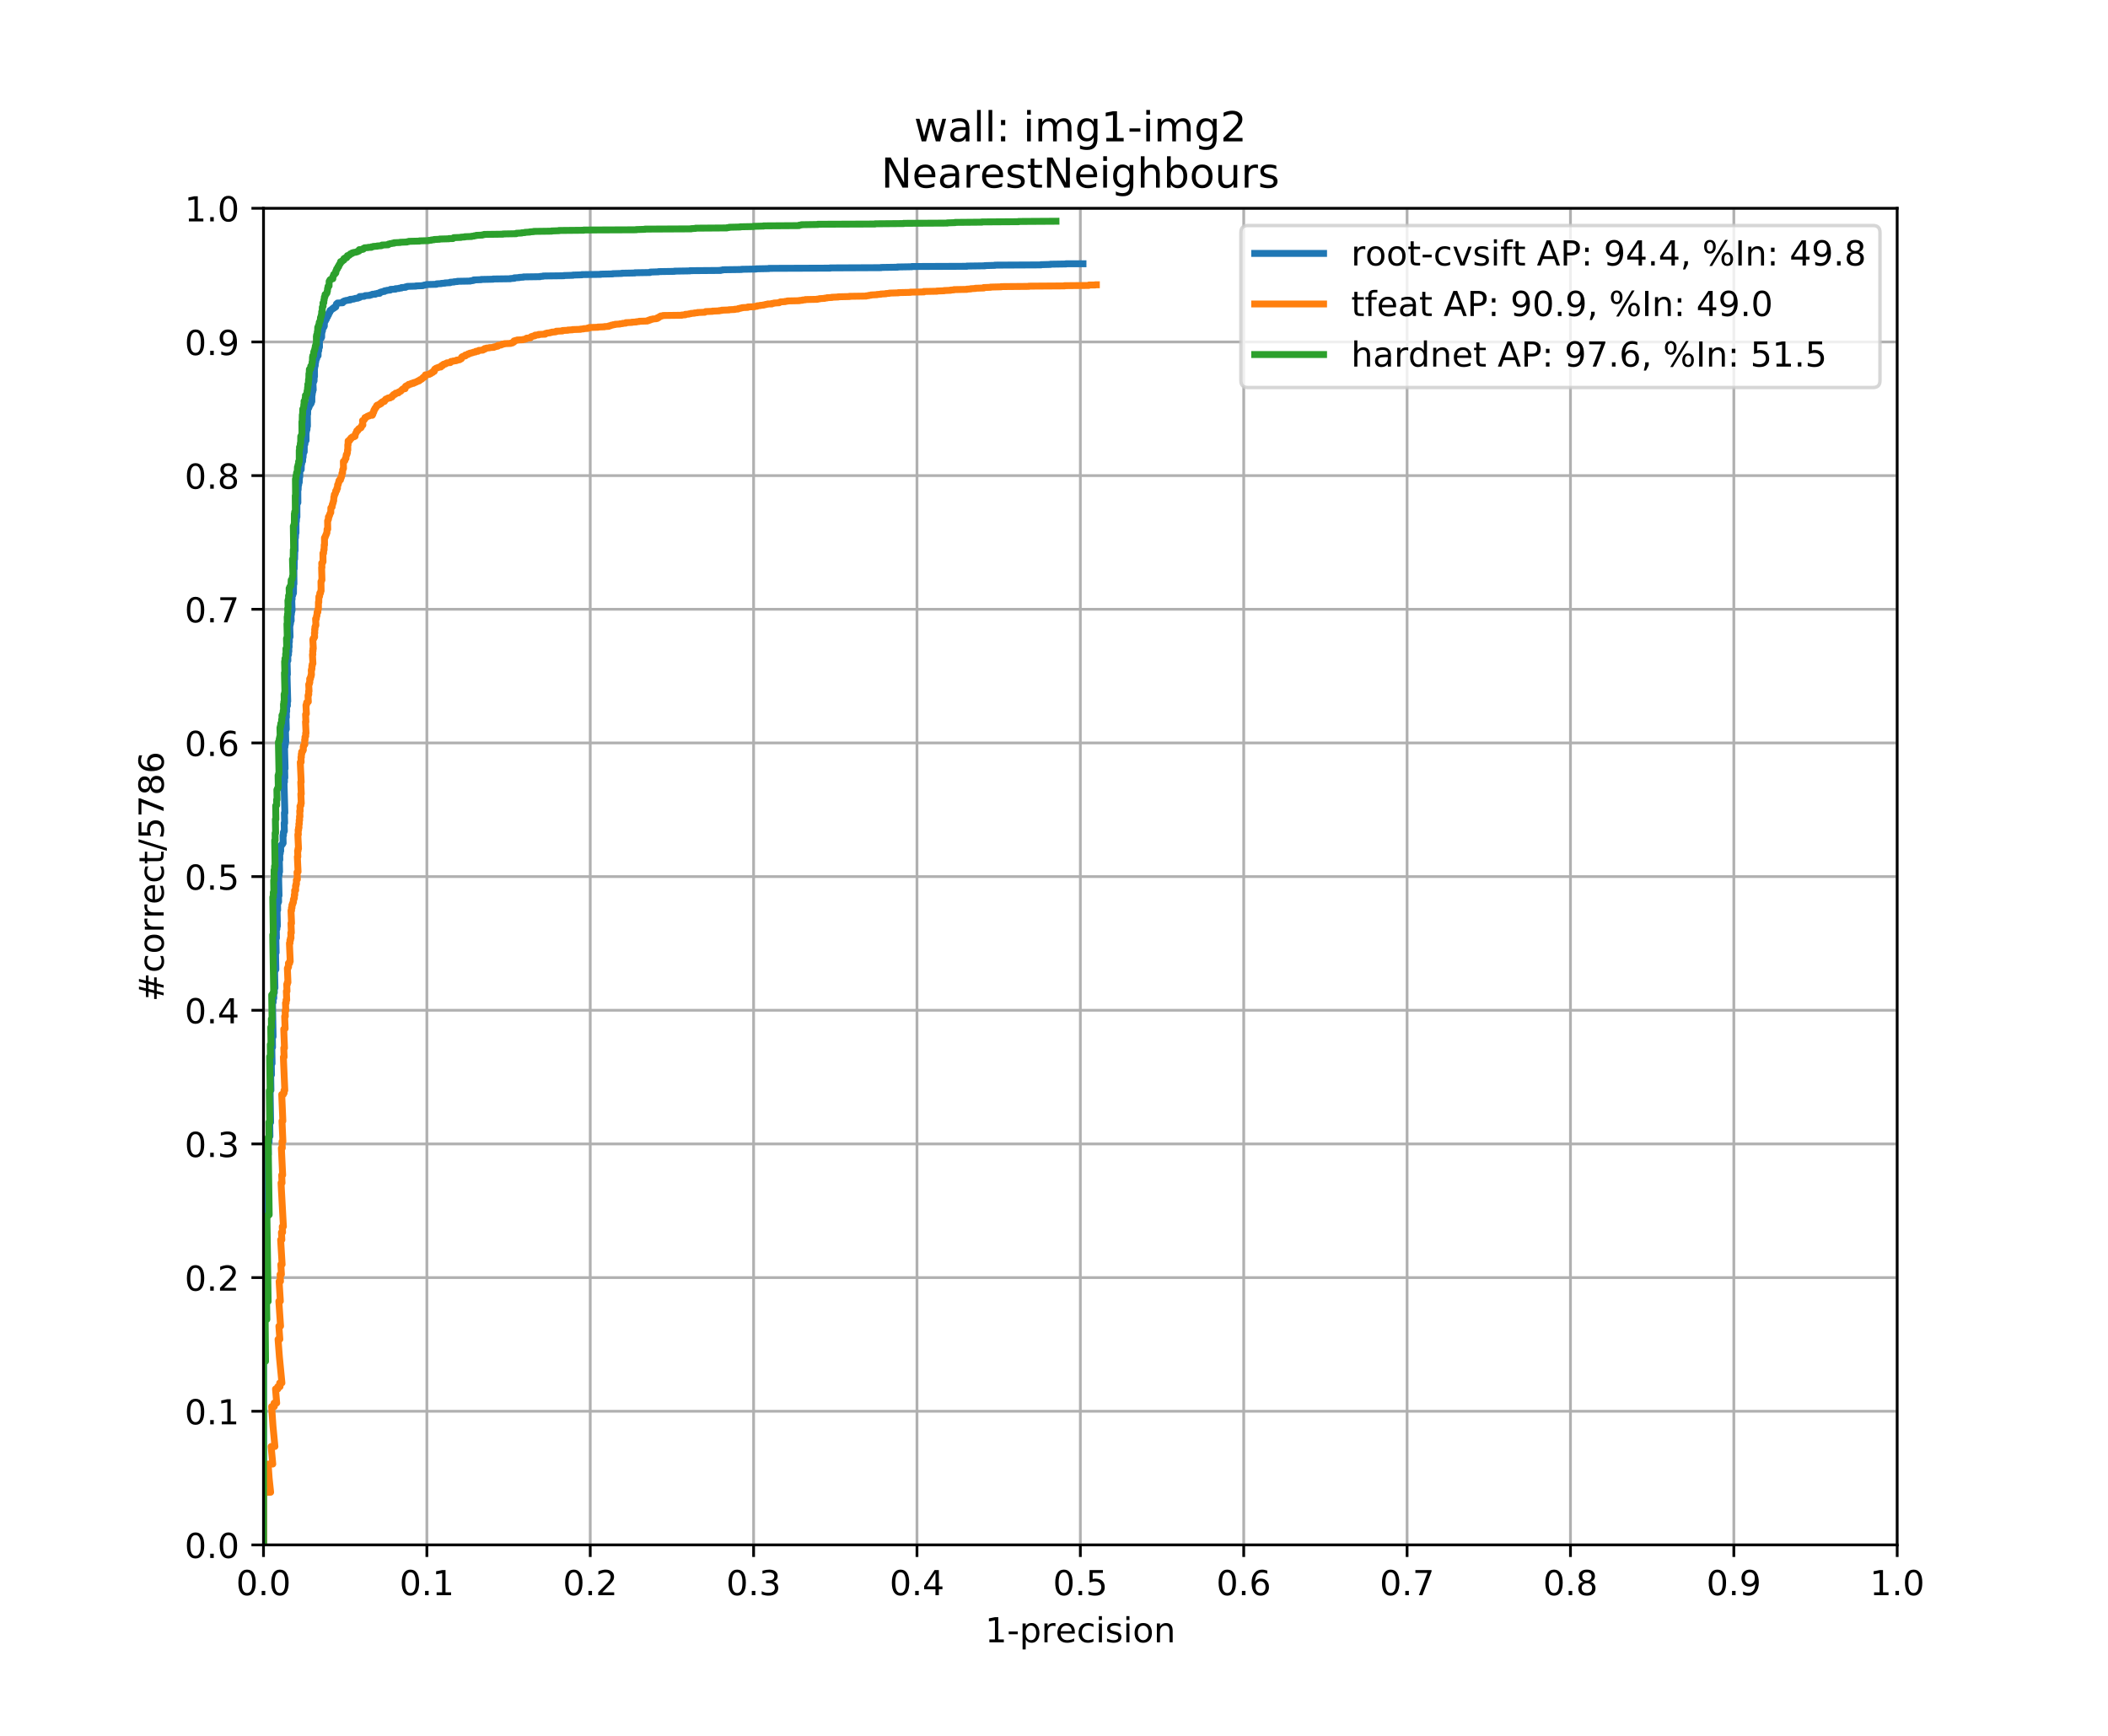 <?xml version="1.0" encoding="utf-8" standalone="no"?>
<!DOCTYPE svg PUBLIC "-//W3C//DTD SVG 1.1//EN"
  "http://www.w3.org/Graphics/SVG/1.1/DTD/svg11.dtd">
<!-- Created with matplotlib (https://matplotlib.org/) -->
<svg height="504pt" version="1.1" viewBox="0 0 612 504" width="612pt" xmlns="http://www.w3.org/2000/svg" xmlns:xlink="http://www.w3.org/1999/xlink">
 <defs>
  <style type="text/css">
*{stroke-linecap:butt;stroke-linejoin:round;}
  </style>
 </defs>
 <g id="figure_1">
  <g id="patch_1">
   <path d="M 0 504 
L 612 504 
L 612 0 
L 0 0 
z
" style="fill:#ffffff;"/>
  </g>
  <g id="axes_1">
   <g id="patch_2">
    <path d="M 76.5 448.56 
L 550.8 448.56 
L 550.8 60.48 
L 76.5 60.48 
z
" style="fill:#ffffff;"/>
   </g>
   <g id="matplotlib.axis_1">
    <g id="xtick_1">
     <g id="line2d_1">
      <path clip-path="url(#p3125c43e18)" d="M 76.5 448.56 
L 76.5 60.48 
" style="fill:none;stroke:#b0b0b0;stroke-linecap:square;stroke-width:0.8;"/>
     </g>
     <g id="line2d_2">
      <defs>
       <path d="M 0 0 
L 0 3.5 
" id="m607d72ac99" style="stroke:#000000;stroke-width:0.8;"/>
      </defs>
      <g>
       <use style="stroke:#000000;stroke-width:0.8;" x="76.5" xlink:href="#m607d72ac99" y="448.56"/>
      </g>
     </g>
     <g id="text_1">
      <!-- 0.0 -->
      <defs>
       <path d="M 31.781 66.406 
Q 24.172 66.406 20.328 58.906 
Q 16.5 51.422 16.5 36.375 
Q 16.5 21.391 20.328 13.891 
Q 24.172 6.391 31.781 6.391 
Q 39.453 6.391 43.281 13.891 
Q 47.125 21.391 47.125 36.375 
Q 47.125 51.422 43.281 58.906 
Q 39.453 66.406 31.781 66.406 
z
M 31.781 74.219 
Q 44.047 74.219 50.516 64.516 
Q 56.984 54.828 56.984 36.375 
Q 56.984 17.969 50.516 8.266 
Q 44.047 -1.422 31.781 -1.422 
Q 19.531 -1.422 13.062 8.266 
Q 6.594 17.969 6.594 36.375 
Q 6.594 54.828 13.062 64.516 
Q 19.531 74.219 31.781 74.219 
z
" id="DejaVuSans-48"/>
       <path d="M 10.688 12.406 
L 21 12.406 
L 21 0 
L 10.688 0 
z
" id="DejaVuSans-46"/>
      </defs>
      <g transform="translate(68.548 463.158)scale(0.1 -0.1)">
       <use xlink:href="#DejaVuSans-48"/>
       <use x="63.623" xlink:href="#DejaVuSans-46"/>
       <use x="95.41" xlink:href="#DejaVuSans-48"/>
      </g>
     </g>
    </g>
    <g id="xtick_2">
     <g id="line2d_3">
      <path clip-path="url(#p3125c43e18)" d="M 123.93 448.56 
L 123.93 60.48 
" style="fill:none;stroke:#b0b0b0;stroke-linecap:square;stroke-width:0.8;"/>
     </g>
     <g id="line2d_4">
      <g>
       <use style="stroke:#000000;stroke-width:0.8;" x="123.93" xlink:href="#m607d72ac99" y="448.56"/>
      </g>
     </g>
     <g id="text_2">
      <!-- 0.1 -->
      <defs>
       <path d="M 12.406 8.297 
L 28.516 8.297 
L 28.516 63.922 
L 10.984 60.406 
L 10.984 69.391 
L 28.422 72.906 
L 38.281 72.906 
L 38.281 8.297 
L 54.391 8.297 
L 54.391 0 
L 12.406 0 
z
" id="DejaVuSans-49"/>
      </defs>
      <g transform="translate(115.978 463.158)scale(0.1 -0.1)">
       <use xlink:href="#DejaVuSans-48"/>
       <use x="63.623" xlink:href="#DejaVuSans-46"/>
       <use x="95.41" xlink:href="#DejaVuSans-49"/>
      </g>
     </g>
    </g>
    <g id="xtick_3">
     <g id="line2d_5">
      <path clip-path="url(#p3125c43e18)" d="M 171.36 448.56 
L 171.36 60.48 
" style="fill:none;stroke:#b0b0b0;stroke-linecap:square;stroke-width:0.8;"/>
     </g>
     <g id="line2d_6">
      <g>
       <use style="stroke:#000000;stroke-width:0.8;" x="171.36" xlink:href="#m607d72ac99" y="448.56"/>
      </g>
     </g>
     <g id="text_3">
      <!-- 0.2 -->
      <defs>
       <path d="M 19.188 8.297 
L 53.609 8.297 
L 53.609 0 
L 7.328 0 
L 7.328 8.297 
Q 12.938 14.109 22.625 23.891 
Q 32.328 33.688 34.812 36.531 
Q 39.547 41.844 41.422 45.531 
Q 43.312 49.219 43.312 52.781 
Q 43.312 58.594 39.234 62.25 
Q 35.156 65.922 28.609 65.922 
Q 23.969 65.922 18.812 64.312 
Q 13.672 62.703 7.812 59.422 
L 7.812 69.391 
Q 13.766 71.781 18.938 73 
Q 24.125 74.219 28.422 74.219 
Q 39.75 74.219 46.484 68.547 
Q 53.219 62.891 53.219 53.422 
Q 53.219 48.922 51.531 44.891 
Q 49.859 40.875 45.406 35.406 
Q 44.188 33.984 37.641 27.219 
Q 31.109 20.453 19.188 8.297 
z
" id="DejaVuSans-50"/>
      </defs>
      <g transform="translate(163.408 463.158)scale(0.1 -0.1)">
       <use xlink:href="#DejaVuSans-48"/>
       <use x="63.623" xlink:href="#DejaVuSans-46"/>
       <use x="95.41" xlink:href="#DejaVuSans-50"/>
      </g>
     </g>
    </g>
    <g id="xtick_4">
     <g id="line2d_7">
      <path clip-path="url(#p3125c43e18)" d="M 218.79 448.56 
L 218.79 60.48 
" style="fill:none;stroke:#b0b0b0;stroke-linecap:square;stroke-width:0.8;"/>
     </g>
     <g id="line2d_8">
      <g>
       <use style="stroke:#000000;stroke-width:0.8;" x="218.79" xlink:href="#m607d72ac99" y="448.56"/>
      </g>
     </g>
     <g id="text_4">
      <!-- 0.3 -->
      <defs>
       <path d="M 40.578 39.312 
Q 47.656 37.797 51.625 33 
Q 55.609 28.219 55.609 21.188 
Q 55.609 10.406 48.188 4.484 
Q 40.766 -1.422 27.094 -1.422 
Q 22.516 -1.422 17.656 -0.516 
Q 12.797 0.391 7.625 2.203 
L 7.625 11.719 
Q 11.719 9.328 16.594 8.109 
Q 21.484 6.891 26.812 6.891 
Q 36.078 6.891 40.938 10.547 
Q 45.797 14.203 45.797 21.188 
Q 45.797 27.641 41.281 31.266 
Q 36.766 34.906 28.719 34.906 
L 20.219 34.906 
L 20.219 43.016 
L 29.109 43.016 
Q 36.375 43.016 40.234 45.922 
Q 44.094 48.828 44.094 54.297 
Q 44.094 59.906 40.109 62.906 
Q 36.141 65.922 28.719 65.922 
Q 24.656 65.922 20.016 65.031 
Q 15.375 64.156 9.812 62.312 
L 9.812 71.094 
Q 15.438 72.656 20.344 73.438 
Q 25.25 74.219 29.594 74.219 
Q 40.828 74.219 47.359 69.109 
Q 53.906 64.016 53.906 55.328 
Q 53.906 49.266 50.438 45.094 
Q 46.969 40.922 40.578 39.312 
z
" id="DejaVuSans-51"/>
      </defs>
      <g transform="translate(210.838 463.158)scale(0.1 -0.1)">
       <use xlink:href="#DejaVuSans-48"/>
       <use x="63.623" xlink:href="#DejaVuSans-46"/>
       <use x="95.41" xlink:href="#DejaVuSans-51"/>
      </g>
     </g>
    </g>
    <g id="xtick_5">
     <g id="line2d_9">
      <path clip-path="url(#p3125c43e18)" d="M 266.22 448.56 
L 266.22 60.48 
" style="fill:none;stroke:#b0b0b0;stroke-linecap:square;stroke-width:0.8;"/>
     </g>
     <g id="line2d_10">
      <g>
       <use style="stroke:#000000;stroke-width:0.8;" x="266.22" xlink:href="#m607d72ac99" y="448.56"/>
      </g>
     </g>
     <g id="text_5">
      <!-- 0.4 -->
      <defs>
       <path d="M 37.797 64.312 
L 12.891 25.391 
L 37.797 25.391 
z
M 35.203 72.906 
L 47.609 72.906 
L 47.609 25.391 
L 58.016 25.391 
L 58.016 17.188 
L 47.609 17.188 
L 47.609 0 
L 37.797 0 
L 37.797 17.188 
L 4.891 17.188 
L 4.891 26.703 
z
" id="DejaVuSans-52"/>
      </defs>
      <g transform="translate(258.268 463.158)scale(0.1 -0.1)">
       <use xlink:href="#DejaVuSans-48"/>
       <use x="63.623" xlink:href="#DejaVuSans-46"/>
       <use x="95.41" xlink:href="#DejaVuSans-52"/>
      </g>
     </g>
    </g>
    <g id="xtick_6">
     <g id="line2d_11">
      <path clip-path="url(#p3125c43e18)" d="M 313.65 448.56 
L 313.65 60.48 
" style="fill:none;stroke:#b0b0b0;stroke-linecap:square;stroke-width:0.8;"/>
     </g>
     <g id="line2d_12">
      <g>
       <use style="stroke:#000000;stroke-width:0.8;" x="313.65" xlink:href="#m607d72ac99" y="448.56"/>
      </g>
     </g>
     <g id="text_6">
      <!-- 0.5 -->
      <defs>
       <path d="M 10.797 72.906 
L 49.516 72.906 
L 49.516 64.594 
L 19.828 64.594 
L 19.828 46.734 
Q 21.969 47.469 24.109 47.828 
Q 26.266 48.188 28.422 48.188 
Q 40.625 48.188 47.75 41.5 
Q 54.891 34.812 54.891 23.391 
Q 54.891 11.625 47.562 5.094 
Q 40.234 -1.422 26.906 -1.422 
Q 22.312 -1.422 17.547 -0.641 
Q 12.797 0.141 7.719 1.703 
L 7.719 11.625 
Q 12.109 9.234 16.797 8.062 
Q 21.484 6.891 26.703 6.891 
Q 35.156 6.891 40.078 11.328 
Q 45.016 15.766 45.016 23.391 
Q 45.016 31 40.078 35.438 
Q 35.156 39.891 26.703 39.891 
Q 22.75 39.891 18.812 39.016 
Q 14.891 38.141 10.797 36.281 
z
" id="DejaVuSans-53"/>
      </defs>
      <g transform="translate(305.698 463.158)scale(0.1 -0.1)">
       <use xlink:href="#DejaVuSans-48"/>
       <use x="63.623" xlink:href="#DejaVuSans-46"/>
       <use x="95.41" xlink:href="#DejaVuSans-53"/>
      </g>
     </g>
    </g>
    <g id="xtick_7">
     <g id="line2d_13">
      <path clip-path="url(#p3125c43e18)" d="M 361.08 448.56 
L 361.08 60.48 
" style="fill:none;stroke:#b0b0b0;stroke-linecap:square;stroke-width:0.8;"/>
     </g>
     <g id="line2d_14">
      <g>
       <use style="stroke:#000000;stroke-width:0.8;" x="361.08" xlink:href="#m607d72ac99" y="448.56"/>
      </g>
     </g>
     <g id="text_7">
      <!-- 0.6 -->
      <defs>
       <path d="M 33.016 40.375 
Q 26.375 40.375 22.484 35.828 
Q 18.609 31.297 18.609 23.391 
Q 18.609 15.531 22.484 10.953 
Q 26.375 6.391 33.016 6.391 
Q 39.656 6.391 43.531 10.953 
Q 47.406 15.531 47.406 23.391 
Q 47.406 31.297 43.531 35.828 
Q 39.656 40.375 33.016 40.375 
z
M 52.594 71.297 
L 52.594 62.312 
Q 48.875 64.062 45.094 64.984 
Q 41.312 65.922 37.594 65.922 
Q 27.828 65.922 22.672 59.328 
Q 17.531 52.734 16.797 39.406 
Q 19.672 43.656 24.016 45.922 
Q 28.375 48.188 33.594 48.188 
Q 44.578 48.188 50.953 41.516 
Q 57.328 34.859 57.328 23.391 
Q 57.328 12.156 50.688 5.359 
Q 44.047 -1.422 33.016 -1.422 
Q 20.359 -1.422 13.672 8.266 
Q 6.984 17.969 6.984 36.375 
Q 6.984 53.656 15.188 63.938 
Q 23.391 74.219 37.203 74.219 
Q 40.922 74.219 44.703 73.484 
Q 48.484 72.75 52.594 71.297 
z
" id="DejaVuSans-54"/>
      </defs>
      <g transform="translate(353.128 463.158)scale(0.1 -0.1)">
       <use xlink:href="#DejaVuSans-48"/>
       <use x="63.623" xlink:href="#DejaVuSans-46"/>
       <use x="95.41" xlink:href="#DejaVuSans-54"/>
      </g>
     </g>
    </g>
    <g id="xtick_8">
     <g id="line2d_15">
      <path clip-path="url(#p3125c43e18)" d="M 408.51 448.56 
L 408.51 60.48 
" style="fill:none;stroke:#b0b0b0;stroke-linecap:square;stroke-width:0.8;"/>
     </g>
     <g id="line2d_16">
      <g>
       <use style="stroke:#000000;stroke-width:0.8;" x="408.51" xlink:href="#m607d72ac99" y="448.56"/>
      </g>
     </g>
     <g id="text_8">
      <!-- 0.7 -->
      <defs>
       <path d="M 8.203 72.906 
L 55.078 72.906 
L 55.078 68.703 
L 28.609 0 
L 18.312 0 
L 43.219 64.594 
L 8.203 64.594 
z
" id="DejaVuSans-55"/>
      </defs>
      <g transform="translate(400.558 463.158)scale(0.1 -0.1)">
       <use xlink:href="#DejaVuSans-48"/>
       <use x="63.623" xlink:href="#DejaVuSans-46"/>
       <use x="95.41" xlink:href="#DejaVuSans-55"/>
      </g>
     </g>
    </g>
    <g id="xtick_9">
     <g id="line2d_17">
      <path clip-path="url(#p3125c43e18)" d="M 455.94 448.56 
L 455.94 60.48 
" style="fill:none;stroke:#b0b0b0;stroke-linecap:square;stroke-width:0.8;"/>
     </g>
     <g id="line2d_18">
      <g>
       <use style="stroke:#000000;stroke-width:0.8;" x="455.94" xlink:href="#m607d72ac99" y="448.56"/>
      </g>
     </g>
     <g id="text_9">
      <!-- 0.8 -->
      <defs>
       <path d="M 31.781 34.625 
Q 24.75 34.625 20.719 30.859 
Q 16.703 27.094 16.703 20.516 
Q 16.703 13.922 20.719 10.156 
Q 24.75 6.391 31.781 6.391 
Q 38.812 6.391 42.859 10.172 
Q 46.922 13.969 46.922 20.516 
Q 46.922 27.094 42.891 30.859 
Q 38.875 34.625 31.781 34.625 
z
M 21.922 38.812 
Q 15.578 40.375 12.031 44.719 
Q 8.5 49.078 8.5 55.328 
Q 8.5 64.062 14.719 69.141 
Q 20.953 74.219 31.781 74.219 
Q 42.672 74.219 48.875 69.141 
Q 55.078 64.062 55.078 55.328 
Q 55.078 49.078 51.531 44.719 
Q 48 40.375 41.703 38.812 
Q 48.828 37.156 52.797 32.312 
Q 56.781 27.484 56.781 20.516 
Q 56.781 9.906 50.312 4.234 
Q 43.844 -1.422 31.781 -1.422 
Q 19.734 -1.422 13.25 4.234 
Q 6.781 9.906 6.781 20.516 
Q 6.781 27.484 10.781 32.312 
Q 14.797 37.156 21.922 38.812 
z
M 18.312 54.391 
Q 18.312 48.734 21.844 45.562 
Q 25.391 42.391 31.781 42.391 
Q 38.141 42.391 41.719 45.562 
Q 45.312 48.734 45.312 54.391 
Q 45.312 60.062 41.719 63.234 
Q 38.141 66.406 31.781 66.406 
Q 25.391 66.406 21.844 63.234 
Q 18.312 60.062 18.312 54.391 
z
" id="DejaVuSans-56"/>
      </defs>
      <g transform="translate(447.988 463.158)scale(0.1 -0.1)">
       <use xlink:href="#DejaVuSans-48"/>
       <use x="63.623" xlink:href="#DejaVuSans-46"/>
       <use x="95.41" xlink:href="#DejaVuSans-56"/>
      </g>
     </g>
    </g>
    <g id="xtick_10">
     <g id="line2d_19">
      <path clip-path="url(#p3125c43e18)" d="M 503.37 448.56 
L 503.37 60.48 
" style="fill:none;stroke:#b0b0b0;stroke-linecap:square;stroke-width:0.8;"/>
     </g>
     <g id="line2d_20">
      <g>
       <use style="stroke:#000000;stroke-width:0.8;" x="503.37" xlink:href="#m607d72ac99" y="448.56"/>
      </g>
     </g>
     <g id="text_10">
      <!-- 0.9 -->
      <defs>
       <path d="M 10.984 1.516 
L 10.984 10.5 
Q 14.703 8.734 18.5 7.812 
Q 22.312 6.891 25.984 6.891 
Q 35.75 6.891 40.891 13.453 
Q 46.047 20.016 46.781 33.406 
Q 43.953 29.203 39.594 26.953 
Q 35.25 24.703 29.984 24.703 
Q 19.047 24.703 12.672 31.312 
Q 6.297 37.938 6.297 49.422 
Q 6.297 60.641 12.938 67.422 
Q 19.578 74.219 30.609 74.219 
Q 43.266 74.219 49.922 64.516 
Q 56.594 54.828 56.594 36.375 
Q 56.594 19.141 48.406 8.859 
Q 40.234 -1.422 26.422 -1.422 
Q 22.703 -1.422 18.891 -0.688 
Q 15.094 0.047 10.984 1.516 
z
M 30.609 32.422 
Q 37.25 32.422 41.125 36.953 
Q 45.016 41.5 45.016 49.422 
Q 45.016 57.281 41.125 61.844 
Q 37.25 66.406 30.609 66.406 
Q 23.969 66.406 20.094 61.844 
Q 16.219 57.281 16.219 49.422 
Q 16.219 41.5 20.094 36.953 
Q 23.969 32.422 30.609 32.422 
z
" id="DejaVuSans-57"/>
      </defs>
      <g transform="translate(495.418 463.158)scale(0.1 -0.1)">
       <use xlink:href="#DejaVuSans-48"/>
       <use x="63.623" xlink:href="#DejaVuSans-46"/>
       <use x="95.41" xlink:href="#DejaVuSans-57"/>
      </g>
     </g>
    </g>
    <g id="xtick_11">
     <g id="line2d_21">
      <path clip-path="url(#p3125c43e18)" d="M 550.8 448.56 
L 550.8 60.48 
" style="fill:none;stroke:#b0b0b0;stroke-linecap:square;stroke-width:0.8;"/>
     </g>
     <g id="line2d_22">
      <g>
       <use style="stroke:#000000;stroke-width:0.8;" x="550.8" xlink:href="#m607d72ac99" y="448.56"/>
      </g>
     </g>
     <g id="text_11">
      <!-- 1.0 -->
      <g transform="translate(542.848 463.158)scale(0.1 -0.1)">
       <use xlink:href="#DejaVuSans-49"/>
       <use x="63.623" xlink:href="#DejaVuSans-46"/>
       <use x="95.41" xlink:href="#DejaVuSans-48"/>
      </g>
     </g>
    </g>
    <g id="text_12">
     <!-- 1-precision -->
     <defs>
      <path d="M 4.891 31.391 
L 31.203 31.391 
L 31.203 23.391 
L 4.891 23.391 
z
" id="DejaVuSans-45"/>
      <path d="M 18.109 8.203 
L 18.109 -20.797 
L 9.078 -20.797 
L 9.078 54.688 
L 18.109 54.688 
L 18.109 46.391 
Q 20.953 51.266 25.266 53.625 
Q 29.594 56 35.594 56 
Q 45.562 56 51.781 48.094 
Q 58.016 40.188 58.016 27.297 
Q 58.016 14.406 51.781 6.484 
Q 45.562 -1.422 35.594 -1.422 
Q 29.594 -1.422 25.266 0.953 
Q 20.953 3.328 18.109 8.203 
z
M 48.688 27.297 
Q 48.688 37.203 44.609 42.844 
Q 40.531 48.484 33.406 48.484 
Q 26.266 48.484 22.188 42.844 
Q 18.109 37.203 18.109 27.297 
Q 18.109 17.391 22.188 11.75 
Q 26.266 6.109 33.406 6.109 
Q 40.531 6.109 44.609 11.75 
Q 48.688 17.391 48.688 27.297 
z
" id="DejaVuSans-112"/>
      <path d="M 41.109 46.297 
Q 39.594 47.172 37.812 47.578 
Q 36.031 48 33.891 48 
Q 26.266 48 22.188 43.047 
Q 18.109 38.094 18.109 28.812 
L 18.109 0 
L 9.078 0 
L 9.078 54.688 
L 18.109 54.688 
L 18.109 46.188 
Q 20.953 51.172 25.484 53.578 
Q 30.031 56 36.531 56 
Q 37.453 56 38.578 55.875 
Q 39.703 55.766 41.062 55.516 
z
" id="DejaVuSans-114"/>
      <path d="M 56.203 29.594 
L 56.203 25.203 
L 14.891 25.203 
Q 15.484 15.922 20.484 11.062 
Q 25.484 6.203 34.422 6.203 
Q 39.594 6.203 44.453 7.469 
Q 49.312 8.734 54.109 11.281 
L 54.109 2.781 
Q 49.266 0.734 44.188 -0.344 
Q 39.109 -1.422 33.891 -1.422 
Q 20.797 -1.422 13.156 6.188 
Q 5.516 13.812 5.516 26.812 
Q 5.516 40.234 12.766 48.109 
Q 20.016 56 32.328 56 
Q 43.359 56 49.781 48.891 
Q 56.203 41.797 56.203 29.594 
z
M 47.219 32.234 
Q 47.125 39.594 43.094 43.984 
Q 39.062 48.391 32.422 48.391 
Q 24.906 48.391 20.391 44.141 
Q 15.875 39.891 15.188 32.172 
z
" id="DejaVuSans-101"/>
      <path d="M 48.781 52.594 
L 48.781 44.188 
Q 44.969 46.297 41.141 47.344 
Q 37.312 48.391 33.406 48.391 
Q 24.656 48.391 19.812 42.844 
Q 14.984 37.312 14.984 27.297 
Q 14.984 17.281 19.812 11.734 
Q 24.656 6.203 33.406 6.203 
Q 37.312 6.203 41.141 7.25 
Q 44.969 8.297 48.781 10.406 
L 48.781 2.094 
Q 45.016 0.344 40.984 -0.531 
Q 36.969 -1.422 32.422 -1.422 
Q 20.062 -1.422 12.781 6.344 
Q 5.516 14.109 5.516 27.297 
Q 5.516 40.672 12.859 48.328 
Q 20.219 56 33.016 56 
Q 37.156 56 41.109 55.141 
Q 45.062 54.297 48.781 52.594 
z
" id="DejaVuSans-99"/>
      <path d="M 9.422 54.688 
L 18.406 54.688 
L 18.406 0 
L 9.422 0 
z
M 9.422 75.984 
L 18.406 75.984 
L 18.406 64.594 
L 9.422 64.594 
z
" id="DejaVuSans-105"/>
      <path d="M 44.281 53.078 
L 44.281 44.578 
Q 40.484 46.531 36.375 47.5 
Q 32.281 48.484 27.875 48.484 
Q 21.188 48.484 17.844 46.438 
Q 14.5 44.391 14.5 40.281 
Q 14.5 37.156 16.891 35.375 
Q 19.281 33.594 26.516 31.984 
L 29.594 31.297 
Q 39.156 29.25 43.188 25.516 
Q 47.219 21.781 47.219 15.094 
Q 47.219 7.469 41.188 3.016 
Q 35.156 -1.422 24.609 -1.422 
Q 20.219 -1.422 15.453 -0.562 
Q 10.688 0.297 5.422 2 
L 5.422 11.281 
Q 10.406 8.688 15.234 7.391 
Q 20.062 6.109 24.812 6.109 
Q 31.156 6.109 34.562 8.281 
Q 37.984 10.453 37.984 14.406 
Q 37.984 18.062 35.516 20.016 
Q 33.062 21.969 24.703 23.781 
L 21.578 24.516 
Q 13.234 26.266 9.516 29.906 
Q 5.812 33.547 5.812 39.891 
Q 5.812 47.609 11.281 51.797 
Q 16.75 56 26.812 56 
Q 31.781 56 36.172 55.266 
Q 40.578 54.547 44.281 53.078 
z
" id="DejaVuSans-115"/>
      <path d="M 30.609 48.391 
Q 23.391 48.391 19.188 42.75 
Q 14.984 37.109 14.984 27.297 
Q 14.984 17.484 19.156 11.844 
Q 23.344 6.203 30.609 6.203 
Q 37.797 6.203 41.984 11.859 
Q 46.188 17.531 46.188 27.297 
Q 46.188 37.016 41.984 42.703 
Q 37.797 48.391 30.609 48.391 
z
M 30.609 56 
Q 42.328 56 49.016 48.375 
Q 55.719 40.766 55.719 27.297 
Q 55.719 13.875 49.016 6.219 
Q 42.328 -1.422 30.609 -1.422 
Q 18.844 -1.422 12.172 6.219 
Q 5.516 13.875 5.516 27.297 
Q 5.516 40.766 12.172 48.375 
Q 18.844 56 30.609 56 
z
" id="DejaVuSans-111"/>
      <path d="M 54.891 33.016 
L 54.891 0 
L 45.906 0 
L 45.906 32.719 
Q 45.906 40.484 42.875 44.328 
Q 39.844 48.188 33.797 48.188 
Q 26.516 48.188 22.312 43.547 
Q 18.109 38.922 18.109 30.906 
L 18.109 0 
L 9.078 0 
L 9.078 54.688 
L 18.109 54.688 
L 18.109 46.188 
Q 21.344 51.125 25.703 53.562 
Q 30.078 56 35.797 56 
Q 45.219 56 50.047 50.172 
Q 54.891 44.344 54.891 33.016 
z
" id="DejaVuSans-110"/>
     </defs>
     <g transform="translate(286 476.837)scale(0.1 -0.1)">
      <use xlink:href="#DejaVuSans-49"/>
      <use x="63.623" xlink:href="#DejaVuSans-45"/>
      <use x="99.707" xlink:href="#DejaVuSans-112"/>
      <use x="163.184" xlink:href="#DejaVuSans-114"/>
      <use x="204.266" xlink:href="#DejaVuSans-101"/>
      <use x="265.789" xlink:href="#DejaVuSans-99"/>
      <use x="320.77" xlink:href="#DejaVuSans-105"/>
      <use x="348.553" xlink:href="#DejaVuSans-115"/>
      <use x="400.652" xlink:href="#DejaVuSans-105"/>
      <use x="428.436" xlink:href="#DejaVuSans-111"/>
      <use x="489.617" xlink:href="#DejaVuSans-110"/>
     </g>
    </g>
   </g>
   <g id="matplotlib.axis_2">
    <g id="ytick_1">
     <g id="line2d_23">
      <path clip-path="url(#p3125c43e18)" d="M 76.5 448.56 
L 550.8 448.56 
" style="fill:none;stroke:#b0b0b0;stroke-linecap:square;stroke-width:0.8;"/>
     </g>
     <g id="line2d_24">
      <defs>
       <path d="M 0 0 
L -3.5 0 
" id="m1200979ffe" style="stroke:#000000;stroke-width:0.8;"/>
      </defs>
      <g>
       <use style="stroke:#000000;stroke-width:0.8;" x="76.5" xlink:href="#m1200979ffe" y="448.56"/>
      </g>
     </g>
     <g id="text_13">
      <!-- 0.0 -->
      <g transform="translate(53.597 452.359)scale(0.1 -0.1)">
       <use xlink:href="#DejaVuSans-48"/>
       <use x="63.623" xlink:href="#DejaVuSans-46"/>
       <use x="95.41" xlink:href="#DejaVuSans-48"/>
      </g>
     </g>
    </g>
    <g id="ytick_2">
     <g id="line2d_25">
      <path clip-path="url(#p3125c43e18)" d="M 76.5 409.752 
L 550.8 409.752 
" style="fill:none;stroke:#b0b0b0;stroke-linecap:square;stroke-width:0.8;"/>
     </g>
     <g id="line2d_26">
      <g>
       <use style="stroke:#000000;stroke-width:0.8;" x="76.5" xlink:href="#m1200979ffe" y="409.752"/>
      </g>
     </g>
     <g id="text_14">
      <!-- 0.1 -->
      <g transform="translate(53.597 413.551)scale(0.1 -0.1)">
       <use xlink:href="#DejaVuSans-48"/>
       <use x="63.623" xlink:href="#DejaVuSans-46"/>
       <use x="95.41" xlink:href="#DejaVuSans-49"/>
      </g>
     </g>
    </g>
    <g id="ytick_3">
     <g id="line2d_27">
      <path clip-path="url(#p3125c43e18)" d="M 76.5 370.944 
L 550.8 370.944 
" style="fill:none;stroke:#b0b0b0;stroke-linecap:square;stroke-width:0.8;"/>
     </g>
     <g id="line2d_28">
      <g>
       <use style="stroke:#000000;stroke-width:0.8;" x="76.5" xlink:href="#m1200979ffe" y="370.944"/>
      </g>
     </g>
     <g id="text_15">
      <!-- 0.2 -->
      <g transform="translate(53.597 374.743)scale(0.1 -0.1)">
       <use xlink:href="#DejaVuSans-48"/>
       <use x="63.623" xlink:href="#DejaVuSans-46"/>
       <use x="95.41" xlink:href="#DejaVuSans-50"/>
      </g>
     </g>
    </g>
    <g id="ytick_4">
     <g id="line2d_29">
      <path clip-path="url(#p3125c43e18)" d="M 76.5 332.136 
L 550.8 332.136 
" style="fill:none;stroke:#b0b0b0;stroke-linecap:square;stroke-width:0.8;"/>
     </g>
     <g id="line2d_30">
      <g>
       <use style="stroke:#000000;stroke-width:0.8;" x="76.5" xlink:href="#m1200979ffe" y="332.136"/>
      </g>
     </g>
     <g id="text_16">
      <!-- 0.3 -->
      <g transform="translate(53.597 335.935)scale(0.1 -0.1)">
       <use xlink:href="#DejaVuSans-48"/>
       <use x="63.623" xlink:href="#DejaVuSans-46"/>
       <use x="95.41" xlink:href="#DejaVuSans-51"/>
      </g>
     </g>
    </g>
    <g id="ytick_5">
     <g id="line2d_31">
      <path clip-path="url(#p3125c43e18)" d="M 76.5 293.328 
L 550.8 293.328 
" style="fill:none;stroke:#b0b0b0;stroke-linecap:square;stroke-width:0.8;"/>
     </g>
     <g id="line2d_32">
      <g>
       <use style="stroke:#000000;stroke-width:0.8;" x="76.5" xlink:href="#m1200979ffe" y="293.328"/>
      </g>
     </g>
     <g id="text_17">
      <!-- 0.4 -->
      <g transform="translate(53.597 297.127)scale(0.1 -0.1)">
       <use xlink:href="#DejaVuSans-48"/>
       <use x="63.623" xlink:href="#DejaVuSans-46"/>
       <use x="95.41" xlink:href="#DejaVuSans-52"/>
      </g>
     </g>
    </g>
    <g id="ytick_6">
     <g id="line2d_33">
      <path clip-path="url(#p3125c43e18)" d="M 76.5 254.52 
L 550.8 254.52 
" style="fill:none;stroke:#b0b0b0;stroke-linecap:square;stroke-width:0.8;"/>
     </g>
     <g id="line2d_34">
      <g>
       <use style="stroke:#000000;stroke-width:0.8;" x="76.5" xlink:href="#m1200979ffe" y="254.52"/>
      </g>
     </g>
     <g id="text_18">
      <!-- 0.5 -->
      <g transform="translate(53.597 258.319)scale(0.1 -0.1)">
       <use xlink:href="#DejaVuSans-48"/>
       <use x="63.623" xlink:href="#DejaVuSans-46"/>
       <use x="95.41" xlink:href="#DejaVuSans-53"/>
      </g>
     </g>
    </g>
    <g id="ytick_7">
     <g id="line2d_35">
      <path clip-path="url(#p3125c43e18)" d="M 76.5 215.712 
L 550.8 215.712 
" style="fill:none;stroke:#b0b0b0;stroke-linecap:square;stroke-width:0.8;"/>
     </g>
     <g id="line2d_36">
      <g>
       <use style="stroke:#000000;stroke-width:0.8;" x="76.5" xlink:href="#m1200979ffe" y="215.712"/>
      </g>
     </g>
     <g id="text_19">
      <!-- 0.6 -->
      <g transform="translate(53.597 219.511)scale(0.1 -0.1)">
       <use xlink:href="#DejaVuSans-48"/>
       <use x="63.623" xlink:href="#DejaVuSans-46"/>
       <use x="95.41" xlink:href="#DejaVuSans-54"/>
      </g>
     </g>
    </g>
    <g id="ytick_8">
     <g id="line2d_37">
      <path clip-path="url(#p3125c43e18)" d="M 76.5 176.904 
L 550.8 176.904 
" style="fill:none;stroke:#b0b0b0;stroke-linecap:square;stroke-width:0.8;"/>
     </g>
     <g id="line2d_38">
      <g>
       <use style="stroke:#000000;stroke-width:0.8;" x="76.5" xlink:href="#m1200979ffe" y="176.904"/>
      </g>
     </g>
     <g id="text_20">
      <!-- 0.7 -->
      <g transform="translate(53.597 180.703)scale(0.1 -0.1)">
       <use xlink:href="#DejaVuSans-48"/>
       <use x="63.623" xlink:href="#DejaVuSans-46"/>
       <use x="95.41" xlink:href="#DejaVuSans-55"/>
      </g>
     </g>
    </g>
    <g id="ytick_9">
     <g id="line2d_39">
      <path clip-path="url(#p3125c43e18)" d="M 76.5 138.096 
L 550.8 138.096 
" style="fill:none;stroke:#b0b0b0;stroke-linecap:square;stroke-width:0.8;"/>
     </g>
     <g id="line2d_40">
      <g>
       <use style="stroke:#000000;stroke-width:0.8;" x="76.5" xlink:href="#m1200979ffe" y="138.096"/>
      </g>
     </g>
     <g id="text_21">
      <!-- 0.8 -->
      <g transform="translate(53.597 141.895)scale(0.1 -0.1)">
       <use xlink:href="#DejaVuSans-48"/>
       <use x="63.623" xlink:href="#DejaVuSans-46"/>
       <use x="95.41" xlink:href="#DejaVuSans-56"/>
      </g>
     </g>
    </g>
    <g id="ytick_10">
     <g id="line2d_41">
      <path clip-path="url(#p3125c43e18)" d="M 76.5 99.288 
L 550.8 99.288 
" style="fill:none;stroke:#b0b0b0;stroke-linecap:square;stroke-width:0.8;"/>
     </g>
     <g id="line2d_42">
      <g>
       <use style="stroke:#000000;stroke-width:0.8;" x="76.5" xlink:href="#m1200979ffe" y="99.288"/>
      </g>
     </g>
     <g id="text_22">
      <!-- 0.9 -->
      <g transform="translate(53.597 103.087)scale(0.1 -0.1)">
       <use xlink:href="#DejaVuSans-48"/>
       <use x="63.623" xlink:href="#DejaVuSans-46"/>
       <use x="95.41" xlink:href="#DejaVuSans-57"/>
      </g>
     </g>
    </g>
    <g id="ytick_11">
     <g id="line2d_43">
      <path clip-path="url(#p3125c43e18)" d="M 76.5 60.48 
L 550.8 60.48 
" style="fill:none;stroke:#b0b0b0;stroke-linecap:square;stroke-width:0.8;"/>
     </g>
     <g id="line2d_44">
      <g>
       <use style="stroke:#000000;stroke-width:0.8;" x="76.5" xlink:href="#m1200979ffe" y="60.48"/>
      </g>
     </g>
     <g id="text_23">
      <!-- 1.0 -->
      <g transform="translate(53.597 64.279)scale(0.1 -0.1)">
       <use xlink:href="#DejaVuSans-49"/>
       <use x="63.623" xlink:href="#DejaVuSans-46"/>
       <use x="95.41" xlink:href="#DejaVuSans-48"/>
      </g>
     </g>
    </g>
    <g id="text_24">
     <!-- #correct/5786 -->
     <defs>
      <path d="M 51.125 44 
L 36.922 44 
L 32.812 27.688 
L 47.125 27.688 
z
M 43.797 71.781 
L 38.719 51.516 
L 52.984 51.516 
L 58.109 71.781 
L 65.922 71.781 
L 60.891 51.516 
L 76.125 51.516 
L 76.125 44 
L 58.984 44 
L 54.984 27.688 
L 70.516 27.688 
L 70.516 20.219 
L 53.078 20.219 
L 48 0 
L 40.188 0 
L 45.219 20.219 
L 30.906 20.219 
L 25.875 0 
L 18.016 0 
L 23.094 20.219 
L 7.719 20.219 
L 7.719 27.688 
L 24.906 27.688 
L 29 44 
L 13.281 44 
L 13.281 51.516 
L 30.906 51.516 
L 35.891 71.781 
z
" id="DejaVuSans-35"/>
      <path d="M 18.312 70.219 
L 18.312 54.688 
L 36.812 54.688 
L 36.812 47.703 
L 18.312 47.703 
L 18.312 18.016 
Q 18.312 11.328 20.141 9.422 
Q 21.969 7.516 27.594 7.516 
L 36.812 7.516 
L 36.812 0 
L 27.594 0 
Q 17.188 0 13.234 3.875 
Q 9.281 7.766 9.281 18.016 
L 9.281 47.703 
L 2.688 47.703 
L 2.688 54.688 
L 9.281 54.688 
L 9.281 70.219 
z
" id="DejaVuSans-116"/>
      <path d="M 25.391 72.906 
L 33.688 72.906 
L 8.297 -9.281 
L 0 -9.281 
z
" id="DejaVuSans-47"/>
     </defs>
     <g transform="translate(47.517 290.822)rotate(-90)scale(0.1 -0.1)">
      <use xlink:href="#DejaVuSans-35"/>
      <use x="83.789" xlink:href="#DejaVuSans-99"/>
      <use x="138.77" xlink:href="#DejaVuSans-111"/>
      <use x="199.951" xlink:href="#DejaVuSans-114"/>
      <use x="241.049" xlink:href="#DejaVuSans-114"/>
      <use x="282.131" xlink:href="#DejaVuSans-101"/>
      <use x="343.654" xlink:href="#DejaVuSans-99"/>
      <use x="398.635" xlink:href="#DejaVuSans-116"/>
      <use x="437.844" xlink:href="#DejaVuSans-47"/>
      <use x="471.535" xlink:href="#DejaVuSans-53"/>
      <use x="535.158" xlink:href="#DejaVuSans-55"/>
      <use x="598.781" xlink:href="#DejaVuSans-56"/>
      <use x="662.404" xlink:href="#DejaVuSans-54"/>
     </g>
    </g>
   </g>
   <g id="line2d_45">
    <path clip-path="url(#p3125c43e18)" d="M 76.5 448.493 
L 76.5 377.598 
L 76.948 377.598 
L 76.947 377.53 
L 76.809 345.738 
L 77.426 345.671 
L 77.416 344.598 
L 77.721 344.598 
L 77.72 344.531 
L 77.619 335.141 
L 77.898 335.141 
L 77.897 335.074 
L 77.856 331.586 
L 78.126 331.586 
L 78.125 331.519 
L 78.103 329.909 
L 78.369 329.909 
L 78.368 329.842 
L 78.308 325.885 
L 78.566 325.885 
L 78.564 325.818 
L 78.42 316.562 
L 78.659 316.562 
L 78.658 316.495 
L 78.588 312.068 
L 78.819 312.068 
L 78.818 312.001 
L 78.765 308.781 
L 78.99 308.781 
L 78.989 308.714 
L 78.91 304.086 
L 79.128 304.086 
L 79.126 304.019 
L 79.073 301.001 
L 79.286 301.001 
L 79.285 300.934 
L 79.11 291.007 
L 79.31 291.007 
L 79.309 290.94 
L 79.289 289.8 
L 79.487 289.8 
L 79.486 289.733 
L 79.457 288.19 
L 79.653 288.19 
L 79.651 288.123 
L 79.627 286.849 
L 79.821 286.849 
L 79.82 286.782 
L 79.721 281.818 
L 79.91 281.818 
L 79.908 281.751 
L 79.903 281.483 
L 80.09 281.483 
L 80.089 281.416 
L 79.989 276.587 
L 80.171 276.587 
L 80.17 276.52 
L 80.084 272.361 
L 80.261 272.361 
L 80.26 272.294 
L 80.207 269.745 
L 80.382 269.745 
L 80.38 269.678 
L 80.363 268.873 
L 80.537 268.873 
L 80.536 268.806 
L 80.437 264.245 
L 80.606 264.245 
L 80.605 264.178 
L 80.563 262.233 
L 80.73 262.233 
L 80.729 262.166 
L 80.721 261.831 
L 80.889 261.831 
L 80.887 261.764 
L 80.847 260.02 
L 81.012 260.02 
L 81.011 259.953 
L 80.877 254.118 
L 81.037 254.118 
L 81.036 254.05 
L 81.014 253.111 
L 81.174 253.111 
L 81.172 253.044 
L 81.093 249.624 
L 81.249 249.624 
L 81.248 249.557 
L 81.207 247.813 
L 81.362 247.813 
L 81.361 247.746 
L 81.345 247.075 
L 81.499 247.075 
L 81.498 247.008 
L 81.462 245.532 
L 81.767 245.465 
L 81.76 245.197 
L 81.913 245.197 
L 81.911 245.13 
L 81.909 245.063 
L 82.062 245.063 
L 82.06 244.996 
L 82.055 244.795 
L 82.207 244.795 
L 82.205 244.727 
L 82.146 242.581 
L 82.297 242.581 
L 82.295 242.514 
L 82.271 241.642 
L 82.421 241.642 
L 82.419 241.575 
L 82.412 241.307 
L 82.561 241.307 
L 82.559 241.24 
L 82.494 238.959 
L 82.642 238.959 
L 82.64 238.892 
L 82.558 236.008 
L 82.704 236.008 
L 82.702 235.941 
L 82.455 227.02 
L 82.595 227.02 
L 82.593 226.953 
L 82.563 225.813 
L 82.702 225.813 
L 82.7 225.746 
L 82.629 223.13 
L 82.766 223.13 
L 82.765 223.063 
L 82.6 216.892 
L 82.734 216.892 
L 82.732 216.825 
L 82.714 216.155 
L 82.847 216.155 
L 82.846 216.088 
L 82.826 215.35 
L 82.959 215.35 
L 82.957 215.283 
L 82.87 212.063 
L 83.001 212.063 
L 82.999 211.996 
L 82.992 211.728 
L 83.122 211.728 
L 83.121 211.661 
L 83.028 208.24 
L 83.156 208.24 
L 83.155 208.173 
L 83.111 206.563 
L 83.239 206.563 
L 83.237 206.496 
L 83.198 205.088 
L 83.325 205.088 
L 83.324 205.021 
L 83.32 204.887 
L 83.447 204.887 
L 83.445 204.819 
L 83.411 203.612 
L 83.537 203.612 
L 83.535 203.545 
L 83.324 195.832 
L 83.446 195.832 
L 83.444 195.765 
L 83.34 191.875 
L 83.579 191.807 
L 83.536 190.198 
L 83.655 190.198 
L 83.653 190.131 
L 83.651 190.064 
L 83.771 190.064 
L 83.769 189.997 
L 83.745 189.125 
L 83.864 189.125 
L 83.862 189.057 
L 83.828 187.85 
L 83.947 187.85 
L 83.945 187.783 
L 83.905 186.375 
L 84.023 186.375 
L 84.021 186.308 
L 83.989 185.167 
L 84.106 185.167 
L 84.104 185.1 
L 84.098 184.899 
L 84.215 184.899 
L 84.213 184.832 
L 84.12 181.545 
L 84.235 181.545 
L 84.233 181.478 
L 84.222 181.076 
L 84.337 181.076 
L 84.335 181.009 
L 84.319 180.472 
L 84.434 180.472 
L 84.432 180.405 
L 84.426 180.204 
L 84.541 180.204 
L 84.539 180.137 
L 84.488 178.393 
L 84.602 178.393 
L 84.6 178.326 
L 84.582 177.722 
L 84.695 177.722 
L 84.694 177.655 
L 84.682 177.253 
L 84.795 177.253 
L 84.793 177.186 
L 84.697 173.966 
L 84.809 173.966 
L 84.807 173.899 
L 84.779 172.96 
L 84.891 172.96 
L 84.889 172.893 
L 84.887 172.826 
L 84.998 172.826 
L 84.996 172.759 
L 85.091 172.222 
L 85.202 172.222 
L 85.2 172.155 
L 85.229 169.539 
L 85.339 169.539 
L 85.337 169.472 
L 85.312 165.113 
L 85.42 165.113 
L 85.418 165.046 
L 85.441 162.296 
L 85.548 162.296 
L 85.546 162.229 
L 85.58 159.881 
L 85.686 159.881 
L 85.683 159.814 
L 85.674 156.125 
L 85.779 156.125 
L 85.777 156.058 
L 85.84 154.717 
L 85.944 154.717 
L 85.941 154.649 
L 85.942 151.363 
L 86.045 151.363 
L 86.043 151.296 
L 86.107 150.089 
L 86.209 150.089 
L 86.207 150.021 
L 86.192 146.332 
L 86.293 146.332 
L 86.291 146.265 
L 86.28 145.93 
L 86.381 145.93 
L 86.482 145.93 
L 86.48 145.863 
L 86.462 142.174 
L 86.561 142.174 
L 86.559 142.107 
L 86.615 140.765 
L 86.714 140.765 
L 86.712 140.698 
L 86.789 140.028 
L 86.888 140.028 
L 86.885 139.961 
L 86.935 138.485 
L 87.033 138.485 
L 87.031 138.418 
L 87.062 136.406 
L 87.449 136.339 
L 87.491 134.729 
L 87.588 134.729 
L 87.585 134.662 
L 87.562 133.991 
L 87.659 133.991 
L 87.849 133.924 
L 87.903 132.717 
L 87.999 132.717 
L 87.996 132.65 
L 88.054 131.577 
L 88.149 131.577 
L 88.147 131.51 
L 88.23 131.174 
L 88.326 131.174 
L 88.323 131.107 
L 88.343 129.028 
L 88.53 128.961 
L 88.59 128.022 
L 88.684 128.022 
L 88.681 127.955 
L 88.679 127.888 
L 88.773 127.888 
L 88.867 127.888 
L 88.865 127.821 
L 88.866 125.339 
L 88.959 125.339 
L 88.956 125.272 
L 89.029 124.735 
L 89.123 124.735 
L 89.12 124.668 
L 89.177 123.729 
L 89.27 123.729 
L 89.267 123.662 
L 89.23 120.241 
L 89.321 120.241 
L 89.319 120.174 
L 89.349 118.565 
L 89.62 118.497 
L 89.696 118.095 
L 89.787 118.095 
L 89.784 118.028 
L 89.859 117.626 
L 89.95 117.626 
L 89.947 117.558 
L 90.033 117.424 
L 90.211 117.357 
L 90.288 117.022 
L 90.379 117.022 
L 90.376 116.955 
L 90.45 116.552 
L 90.54 116.552 
L 90.537 116.485 
L 90.551 114.607 
L 90.64 114.607 
L 90.638 114.54 
L 90.697 113.802 
L 90.786 113.802 
L 90.783 113.735 
L 90.85 113.199 
L 90.94 113.199 
L 90.937 113.132 
L 90.848 110.985 
L 90.936 110.985 
L 91.025 110.985 
L 91.022 110.918 
L 91.097 110.583 
L 91.185 110.583 
L 91.182 110.516 
L 91.22 109.309 
L 91.308 109.309 
L 91.305 109.242 
L 91.288 106.76 
L 91.375 106.76 
L 91.373 106.693 
L 91.437 106.156 
L 91.524 106.156 
L 91.521 106.089 
L 91.569 105.15 
L 91.655 105.15 
L 91.652 105.083 
L 91.713 104.479 
L 91.8 104.479 
L 91.797 104.412 
L 91.869 104.077 
L 91.956 104.077 
L 91.953 104.01 
L 92.016 103.473 
L 92.188 103.473 
L 92.185 103.406 
L 92.265 103.272 
L 92.352 103.272 
L 92.349 103.205 
L 92.372 101.797 
L 92.543 101.797 
L 92.54 101.729 
L 92.584 100.79 
L 92.755 100.79 
L 92.752 100.723 
L 92.746 98.711 
L 92.831 98.711 
L 92.828 98.644 
L 92.904 98.443 
L 92.988 98.443 
L 92.985 98.376 
L 92.979 98.242 
L 93.064 98.242 
L 93.233 98.242 
L 93.23 98.175 
L 93.302 97.906 
L 93.386 97.906 
L 93.383 97.839 
L 93.405 96.498 
L 93.489 96.498 
L 93.486 96.431 
L 93.551 96.028 
L 93.635 96.028 
L 93.632 95.961 
L 93.675 95.089 
L 94.006 95.022 
L 94.073 94.687 
L 94.156 94.687 
L 94.153 94.62 
L 94.185 93.547 
L 94.268 93.547 
L 94.265 93.48 
L 94.249 93.144 
L 94.331 93.144 
L 94.497 93.144 
L 94.494 93.077 
L 94.481 92.809 
L 94.564 92.809 
L 94.726 92.742 
L 94.696 92.138 
L 94.779 92.138 
L 94.944 92.138 
L 94.94 92.071 
L 94.937 92.004 
L 95.019 92.004 
L 95.102 92.004 
L 95.098 91.937 
L 95.075 91.467 
L 95.157 91.467 
L 95.4 91.4 
L 95.455 90.864 
L 95.619 90.864 
L 95.615 90.797 
L 95.608 90.663 
L 95.69 90.663 
L 95.772 90.663 
L 95.769 90.595 
L 95.826 90.126 
L 96.149 90.059 
L 96.22 89.858 
L 96.461 89.791 
L 96.454 89.656 
L 96.535 89.656 
L 96.775 89.589 
L 96.764 89.388 
L 96.845 89.388 
L 97.089 89.388 
L 97.085 89.321 
L 97.155 89.12 
L 97.478 89.12 
L 97.475 89.053 
L 97.533 88.65 
L 97.614 88.65 
L 97.61 88.583 
L 97.672 88.248 
L 97.99 88.181 
L 97.979 87.98 
L 98.059 87.98 
L 99.497 87.913 
L 99.557 87.577 
L 99.951 87.51 
L 99.943 87.376 
L 100.022 87.376 
L 100.416 87.309 
L 100.411 87.242 
L 100.491 87.242 
L 101.121 87.175 
L 101.116 87.108 
L 101.195 87.108 
L 101.669 87.108 
L 101.665 87.041 
L 101.656 86.906 
L 101.735 86.906 
L 102.675 86.839 
L 102.67 86.772 
L 102.748 86.772 
L 103.136 86.705 
L 103.131 86.638 
L 103.209 86.638 
L 103.908 86.571 
L 103.976 86.437 
L 104.439 86.37 
L 104.419 86.102 
L 104.497 86.102 
L 105.732 86.035 
L 105.727 85.967 
L 105.804 85.967 
L 106.031 85.9 
L 106.026 85.833 
L 106.103 85.833 
L 107.327 85.766 
L 107.322 85.699 
L 107.399 85.699 
L 107.776 85.632 
L 107.771 85.565 
L 107.847 85.565 
L 108.147 85.498 
L 108.142 85.431 
L 108.218 85.431 
L 108.98 85.431 
L 108.974 85.364 
L 108.968 85.297 
L 109.044 85.297 
L 109.57 85.23 
L 109.564 85.163 
L 109.64 85.163 
L 110.245 85.163 
L 110.239 85.096 
L 110.297 84.894 
L 110.668 84.827 
L 110.663 84.76 
L 110.738 84.76 
L 111.183 84.693 
L 111.177 84.626 
L 111.252 84.626 
L 111.627 84.626 
L 111.621 84.559 
L 111.684 84.425 
L 112.351 84.358 
L 112.345 84.291 
L 112.42 84.291 
L 113.307 84.224 
L 113.362 84.022 
L 114.835 83.955 
L 114.822 83.821 
L 114.896 83.821 
L 115.845 83.754 
L 115.838 83.687 
L 115.912 83.687 
L 116.564 83.62 
L 116.55 83.486 
L 116.623 83.486 
L 117.782 83.419 
L 117.768 83.285 
L 117.84 83.285 
L 118.268 83.217 
L 118.261 83.15 
L 118.334 83.15 
L 120.773 83.083 
L 120.766 83.016 
L 120.837 83.016 
L 122.752 82.949 
L 122.744 82.882 
L 122.815 82.882 
L 123.232 82.815 
L 123.224 82.748 
L 123.295 82.748 
L 123.852 82.681 
L 123.844 82.614 
L 123.914 82.614 
L 126.704 82.547 
L 126.757 82.413 
L 128.133 82.346 
L 128.125 82.278 
L 128.194 82.278 
L 129.217 82.211 
L 129.209 82.144 
L 129.277 82.144 
L 130.704 82.077 
L 130.686 81.943 
L 130.754 81.943 
L 131.831 81.876 
L 131.822 81.809 
L 131.89 81.809 
L 132.826 81.742 
L 132.817 81.675 
L 132.884 81.675 
L 136.545 81.608 
L 136.535 81.541 
L 136.601 81.541 
L 137.252 81.474 
L 137.242 81.407 
L 137.308 81.407 
L 137.571 81.407 
L 137.561 81.339 
L 137.552 81.272 
L 137.617 81.272 
L 139.7 81.205 
L 139.69 81.138 
L 139.755 81.138 
L 143.162 81.071 
L 143.152 81.004 
L 143.216 81.004 
L 148.192 80.937 
L 148.181 80.87 
L 148.243 80.87 
L 149.351 80.803 
L 149.328 80.669 
L 149.39 80.669 
L 150.737 80.602 
L 150.726 80.535 
L 150.787 80.535 
L 152.001 80.468 
L 151.99 80.4 
L 152.051 80.4 
L 156.806 80.333 
L 156.794 80.266 
L 156.853 80.266 
L 157.733 80.199 
L 157.721 80.132 
L 157.78 80.132 
L 163.723 80.065 
L 163.71 79.998 
L 163.767 79.998 
L 166.38 79.931 
L 166.367 79.864 
L 166.423 79.864 
L 168.943 79.797 
L 168.929 79.73 
L 169.041 79.73 
L 174.426 79.663 
L 174.412 79.596 
L 174.52 79.596 
L 177.894 79.529 
L 177.879 79.461 
L 177.986 79.461 
L 180.562 79.394 
L 180.547 79.327 
L 180.652 79.327 
L 184.326 79.26 
L 184.311 79.193 
L 184.413 79.193 
L 188.715 79.126 
L 188.784 78.992 
L 191.209 78.925 
L 191.193 78.858 
L 191.292 78.858 
L 195.815 78.791 
L 195.799 78.724 
L 195.896 78.724 
L 200.302 78.657 
L 200.286 78.59 
L 200.38 78.59 
L 209.237 78.522 
L 209.22 78.455 
L 209.309 78.455 
L 209.87 78.388 
L 209.852 78.321 
L 209.941 78.321 
L 215.296 78.254 
L 215.278 78.187 
L 215.364 78.187 
L 219.504 78.12 
L 219.486 78.053 
L 219.57 78.053 
L 223.237 77.986 
L 223.218 77.919 
L 223.3 77.919 
L 241.045 77.852 
L 241.026 77.785 
L 241.135 77.785 
L 255.816 77.718 
L 255.796 77.65 
L 255.896 77.65 
L 260.574 77.583 
L 260.554 77.516 
L 260.65 77.516 
L 264.741 77.449 
L 264.721 77.382 
L 264.814 77.382 
L 280.74 77.315 
L 280.719 77.248 
L 280.83 77.248 
L 285.955 77.181 
L 285.934 77.114 
L 286.041 77.114 
L 288.871 77.047 
L 288.85 76.98 
L 288.954 76.98 
L 302.233 76.913 
L 302.212 76.846 
L 302.306 76.846 
L 305.003 76.779 
L 304.982 76.711 
L 305.096 76.711 
L 309.516 76.644 
L 309.495 76.577 
L 309.605 76.577 
L 314.417 76.577 
L 314.417 76.577 
" style="fill:none;stroke:#1f77b4;stroke-linecap:square;stroke-width:2;"/>
   </g>
   <g id="line2d_46">
    <path clip-path="url(#p3125c43e18)" d="M 76.5 448.493 
L 76.5 433.268 
L 78.571 433.268 
L 78.562 433.2 
L 78.136 429.176 
L 77.851 425.085 
L 79.195 425.085 
L 79.187 425.018 
L 78.716 419.987 
L 79.817 419.987 
L 79.809 419.92 
L 79.252 414.085 
L 78.864 408.384 
L 79.646 408.384 
L 79.641 408.317 
L 79.57 407.378 
L 80.331 407.378 
L 80.325 407.311 
L 79.987 403.286 
L 80.679 403.286 
L 80.673 403.219 
L 80.618 402.616 
L 81.298 402.616 
L 81.291 402.548 
L 81.189 401.542 
L 81.852 401.542 
L 81.844 401.475 
L 81.122 394.03 
L 80.725 388.866 
L 81.248 388.866 
L 81.243 388.799 
L 80.965 385.043 
L 81.456 385.043 
L 81.451 384.976 
L 80.954 377.799 
L 81.394 377.799 
L 81.39 377.732 
L 81.029 372.031 
L 81.436 372.031 
L 81.432 371.963 
L 81.311 370.018 
L 81.708 370.018 
L 81.703 369.951 
L 81.525 367.134 
L 81.907 367.134 
L 81.903 367.067 
L 81.474 359.958 
L 81.825 359.958 
L 81.821 359.89 
L 81.701 357.811 
L 82.043 357.811 
L 82.039 357.744 
L 81.944 356.134 
L 82.28 356.134 
L 82.276 356.067 
L 81.59 343.458 
L 81.886 343.458 
L 81.883 343.391 
L 81.773 341.177 
L 82.063 341.177 
L 82.059 341.11 
L 81.688 333.33 
L 81.958 333.33 
L 81.955 333.263 
L 81.871 331.452 
L 82.137 331.452 
L 82.134 331.385 
L 81.867 325.482 
L 82.119 325.482 
L 82.116 325.415 
L 81.791 317.769 
L 82.267 317.769 
L 82.264 317.702 
L 82.249 317.367 
L 82.486 317.367 
L 82.483 317.3 
L 82.45 316.562 
L 82.684 316.562 
L 82.681 316.495 
L 82.268 306.903 
L 82.487 306.903 
L 82.484 306.836 
L 82.38 304.288 
L 82.595 304.288 
L 82.592 304.221 
L 82.374 298.788 
L 82.581 298.788 
L 82.578 298.721 
L 82.575 298.654 
L 82.782 298.654 
L 82.779 298.586 
L 82.638 295.099 
L 82.84 295.099 
L 82.838 295.032 
L 82.773 293.422 
L 82.972 293.422 
L 82.97 293.355 
L 82.883 291.209 
L 83.079 291.209 
L 83.076 291.141 
L 83.043 290.337 
L 83.239 290.337 
L 83.236 290.27 
L 83.134 287.788 
L 83.326 287.788 
L 83.323 287.721 
L 83.243 285.776 
L 83.433 285.776 
L 83.43 285.709 
L 83.41 285.239 
L 83.599 285.239 
L 83.596 285.172 
L 83.428 281.148 
L 83.613 281.148 
L 83.61 281.081 
L 83.596 280.745 
L 83.78 280.745 
L 83.777 280.678 
L 83.734 279.672 
L 84.099 279.672 
L 84.096 279.605 
L 84.075 279.136 
L 84.257 279.136 
L 84.254 279.068 
L 84.026 273.837 
L 84.202 273.837 
L 84.199 273.77 
L 84.164 272.965 
L 84.34 272.965 
L 84.337 272.898 
L 84.313 272.361 
L 84.488 272.361 
L 84.485 272.294 
L 84.42 270.819 
L 84.593 270.819 
L 84.59 270.751 
L 84.471 268.069 
L 84.642 268.069 
L 84.639 268.002 
L 84.481 264.38 
L 84.648 264.38 
L 84.645 264.313 
L 84.613 263.575 
L 84.78 263.575 
L 84.777 263.508 
L 84.744 262.77 
L 84.91 262.77 
L 84.907 262.703 
L 84.892 262.367 
L 85.057 262.367 
L 85.054 262.3 
L 85.038 261.965 
L 85.203 261.965 
L 85.2 261.898 
L 85.166 261.16 
L 85.33 261.16 
L 85.327 261.093 
L 85.311 260.758 
L 85.474 260.758 
L 85.471 260.691 
L 85.43 259.819 
L 85.593 259.819 
L 85.589 259.752 
L 85.533 258.544 
L 85.851 258.477 
L 85.79 257.203 
L 85.95 257.203 
L 85.947 257.136 
L 85.924 256.666 
L 86.083 256.666 
L 86.08 256.599 
L 86.028 255.526 
L 86.186 255.526 
L 86.183 255.459 
L 86.176 255.325 
L 86.334 255.325 
L 86.331 255.258 
L 86.232 253.246 
L 86.388 253.246 
L 86.385 253.179 
L 86.381 253.111 
L 86.537 253.111 
L 86.534 253.044 
L 86.323 248.752 
L 86.475 248.752 
L 86.472 248.685 
L 86.391 247.008 
L 86.542 247.008 
L 86.539 246.941 
L 86.513 246.404 
L 86.664 246.404 
L 86.66 246.337 
L 86.466 242.313 
L 86.614 242.313 
L 86.611 242.246 
L 86.55 240.971 
L 86.697 240.971 
L 86.694 240.904 
L 86.665 240.301 
L 86.811 240.301 
L 86.808 240.234 
L 86.759 239.228 
L 86.905 239.228 
L 86.901 239.16 
L 86.853 238.154 
L 86.997 238.154 
L 86.994 238.087 
L 86.945 237.081 
L 87.089 237.081 
L 87.086 237.014 
L 87.011 235.471 
L 87.154 235.471 
L 87.15 235.404 
L 87.085 234.063 
L 87.227 234.063 
L 87.224 233.996 
L 87.217 233.862 
L 87.359 233.862 
L 87.355 233.795 
L 87.329 233.258 
L 87.47 233.258 
L 87.466 233.191 
L 87.335 230.508 
L 87.474 230.508 
L 87.471 230.441 
L 87.308 227.087 
L 87.445 227.087 
L 87.442 227.02 
L 87.174 221.319 
L 87.438 221.252 
L 87.372 219.844 
L 87.505 219.844 
L 87.502 219.777 
L 87.464 218.972 
L 87.596 218.972 
L 87.593 218.905 
L 87.565 218.301 
L 87.825 218.234 
L 87.815 218.033 
L 87.947 218.033 
L 87.944 217.966 
L 87.934 217.764 
L 88.065 217.764 
L 88.062 217.697 
L 88.019 216.825 
L 88.15 216.825 
L 88.147 216.758 
L 88.13 216.423 
L 88.261 216.423 
L 88.257 216.356 
L 88.254 216.289 
L 88.384 216.289 
L 88.381 216.222 
L 88.378 216.155 
L 88.508 216.155 
L 88.504 216.088 
L 88.44 214.813 
L 88.57 214.813 
L 88.566 214.746 
L 88.529 214.008 
L 88.658 214.008 
L 88.655 213.941 
L 88.645 213.74 
L 88.773 213.74 
L 88.77 213.673 
L 88.729 212.868 
L 88.857 212.868 
L 88.854 212.801 
L 88.691 209.582 
L 88.818 209.582 
L 88.814 209.515 
L 88.711 207.435 
L 88.836 207.435 
L 88.833 207.368 
L 88.826 207.234 
L 88.951 207.234 
L 88.948 207.167 
L 88.828 204.752 
L 88.951 204.752 
L 88.948 204.685 
L 88.935 204.417 
L 89.058 204.417 
L 89.055 204.35 
L 89.035 203.948 
L 89.281 203.948 
L 89.278 203.88 
L 89.274 203.813 
L 89.517 203.746 
L 89.424 201.935 
L 89.546 201.935 
L 89.543 201.868 
L 89.529 201.6 
L 89.651 201.6 
L 89.647 201.533 
L 89.602 200.661 
L 89.724 200.661 
L 89.72 200.594 
L 89.623 198.716 
L 89.744 198.716 
L 89.74 198.649 
L 89.733 198.515 
L 89.854 198.515 
L 89.85 198.448 
L 89.833 198.112 
L 89.953 198.112 
L 89.949 198.045 
L 89.9 197.106 
L 90.139 197.106 
L 90.136 197.039 
L 90.115 196.637 
L 90.234 196.637 
L 90.23 196.57 
L 90.219 196.368 
L 90.338 196.368 
L 90.335 196.301 
L 90.313 195.899 
L 90.432 195.899 
L 90.428 195.832 
L 90.361 194.557 
L 90.479 194.557 
L 90.475 194.49 
L 90.457 194.155 
L 90.575 194.155 
L 90.571 194.088 
L 90.532 193.35 
L 90.649 193.35 
L 90.646 193.283 
L 90.624 192.881 
L 90.741 192.881 
L 90.737 192.814 
L 90.73 192.679 
L 90.847 192.679 
L 90.844 192.612 
L 90.706 190.064 
L 90.822 190.064 
L 90.818 189.997 
L 90.765 188.99 
L 90.88 188.99 
L 90.876 188.923 
L 90.844 188.32 
L 90.959 188.32 
L 90.955 188.253 
L 90.819 185.704 
L 90.933 185.704 
L 90.93 185.637 
L 90.915 185.369 
L 91.143 185.369 
L 91.139 185.301 
L 91.128 185.1 
L 91.241 185.1 
L 91.238 185.033 
L 91.234 184.966 
L 91.347 184.966 
L 91.344 184.899 
L 91.282 183.759 
L 91.395 183.759 
L 91.391 183.692 
L 91.34 182.753 
L 91.452 182.753 
L 91.449 182.686 
L 91.416 182.082 
L 91.528 182.082 
L 91.524 182.015 
L 91.513 181.814 
L 91.625 181.814 
L 91.621 181.747 
L 91.61 181.545 
L 91.722 181.545 
L 91.718 181.478 
L 91.619 179.667 
L 91.841 179.667 
L 91.837 179.6 
L 91.903 178.795 
L 92.013 178.795 
L 92.01 178.728 
L 92.064 177.722 
L 92.284 177.722 
L 92.28 177.655 
L 92.34 176.783 
L 92.45 176.783 
L 92.446 176.716 
L 92.449 174.838 
L 92.557 174.838 
L 92.553 174.771 
L 92.574 173.228 
L 92.786 173.161 
L 92.84 172.222 
L 93.054 172.222 
L 93.051 172.155 
L 93.123 171.552 
L 93.23 171.552 
L 93.226 171.485 
L 93.181 168.869 
L 93.286 168.869 
L 93.283 168.802 
L 93.365 168.399 
L 93.471 168.399 
L 93.467 168.332 
L 93.366 164.777 
L 93.47 164.777 
L 93.466 164.71 
L 93.397 163.503 
L 93.501 163.503 
L 93.604 163.503 
L 93.601 163.436 
L 93.685 163.101 
L 93.788 163.101 
L 93.784 163.033 
L 93.747 160.619 
L 93.952 160.619 
L 93.948 160.552 
L 93.996 159.613 
L 94.098 159.613 
L 94.094 159.546 
L 94.117 158.204 
L 94.219 158.204 
L 94.215 158.137 
L 94.199 156.125 
L 94.396 156.058 
L 94.469 155.588 
L 94.57 155.588 
L 94.566 155.521 
L 94.646 155.186 
L 94.746 155.186 
L 94.742 155.119 
L 94.818 154.717 
L 94.918 154.717 
L 94.914 154.649 
L 94.954 153.643 
L 95.153 153.643 
L 95.149 153.576 
L 95.106 151.229 
L 95.205 151.229 
L 95.201 151.162 
L 95.275 150.759 
L 95.374 150.759 
L 95.369 150.692 
L 95.333 150.089 
L 95.431 150.089 
L 95.529 150.089 
L 95.525 150.021 
L 95.599 149.619 
L 95.697 149.619 
L 95.693 149.552 
L 95.766 149.15 
L 95.863 149.15 
L 95.859 149.082 
L 95.94 148.814 
L 96.038 148.814 
L 96.034 148.747 
L 96.051 147.473 
L 96.149 147.473 
L 96.144 147.406 
L 96.229 147.204 
L 96.423 147.204 
L 96.418 147.137 
L 96.473 146.467 
L 96.569 146.467 
L 96.565 146.4 
L 96.636 145.997 
L 96.732 145.997 
L 96.728 145.93 
L 96.79 145.393 
L 96.886 145.393 
L 96.882 145.326 
L 96.913 144.32 
L 97.009 144.32 
L 97.004 144.253 
L 97.057 143.583 
L 97.248 143.583 
L 97.243 143.515 
L 97.317 143.18 
L 97.412 143.18 
L 97.407 143.113 
L 97.463 142.509 
L 97.743 142.442 
L 97.793 141.772 
L 97.983 141.772 
L 97.978 141.704 
L 98.01 140.765 
L 98.194 140.698 
L 98.251 140.162 
L 98.345 140.162 
L 98.341 140.095 
L 98.398 139.558 
L 98.492 139.558 
L 98.487 139.491 
L 98.483 139.424 
L 98.576 139.424 
L 98.852 139.357 
L 98.899 138.686 
L 99.086 138.686 
L 99.081 138.619 
L 99.146 138.217 
L 99.239 138.217 
L 99.234 138.15 
L 99.276 137.412 
L 99.456 137.345 
L 99.483 136.406 
L 99.575 136.406 
L 99.57 136.339 
L 99.639 136.003 
L 99.731 136.003 
L 99.726 135.936 
L 99.681 133.991 
L 99.864 133.991 
L 99.859 133.924 
L 99.855 133.857 
L 99.946 133.857 
L 100.124 133.79 
L 100.181 133.32 
L 100.273 133.32 
L 100.268 133.253 
L 100.258 133.119 
L 100.349 133.119 
L 100.44 133.119 
L 100.435 133.052 
L 100.473 132.314 
L 100.564 132.314 
L 100.559 132.247 
L 100.539 131.979 
L 100.63 131.979 
L 100.72 131.979 
L 100.716 131.912 
L 100.777 131.51 
L 100.867 131.51 
L 100.862 131.442 
L 100.894 130.638 
L 100.984 130.638 
L 100.979 130.57 
L 100.966 129.162 
L 101.056 129.162 
L 101.051 129.095 
L 101.062 128.022 
L 101.503 127.955 
L 101.562 127.552 
L 101.735 127.485 
L 101.73 127.418 
L 101.819 127.418 
L 101.907 127.418 
L 101.902 127.351 
L 101.887 127.15 
L 101.976 127.15 
L 102.153 127.15 
L 102.148 127.083 
L 102.221 126.882 
L 102.834 126.814 
L 102.824 126.68 
L 102.912 126.68 
L 103.088 126.68 
L 103.083 126.613 
L 103.129 126.077 
L 103.217 126.077 
L 103.212 126.01 
L 103.279 125.741 
L 103.366 125.741 
L 103.361 125.674 
L 103.433 125.473 
L 103.521 125.473 
L 103.515 125.406 
L 103.576 125.071 
L 103.92 125.003 
L 103.981 124.668 
L 104.068 124.668 
L 104.063 124.601 
L 104.139 124.467 
L 104.481 124.4 
L 104.552 124.199 
L 104.812 124.199 
L 104.807 124.132 
L 104.877 123.93 
L 104.964 123.93 
L 104.958 123.863 
L 105.017 123.528 
L 105.19 123.528 
L 105.184 123.461 
L 105.179 123.394 
L 105.265 123.394 
L 105.351 123.394 
L 105.346 123.327 
L 105.245 122.119 
L 105.331 122.119 
L 105.503 122.119 
L 105.498 122.052 
L 105.492 121.985 
L 105.578 121.985 
L 105.744 121.918 
L 105.807 121.65 
L 105.893 121.65 
L 105.887 121.583 
L 105.944 121.247 
L 106.286 121.247 
L 106.28 121.18 
L 106.354 121.046 
L 106.604 120.979 
L 106.678 120.845 
L 107.182 120.778 
L 107.249 120.577 
L 108.096 120.577 
L 108.09 120.51 
L 108.156 120.308 
L 108.241 120.308 
L 108.235 120.241 
L 108.204 119.906 
L 108.289 119.906 
L 108.373 119.906 
L 108.367 119.839 
L 108.349 119.638 
L 108.433 119.638 
L 108.517 119.638 
L 108.511 119.571 
L 108.552 119.101 
L 108.636 119.101 
L 108.63 119.034 
L 108.624 118.967 
L 108.708 118.967 
L 108.792 118.967 
L 108.785 118.9 
L 108.839 118.565 
L 109.006 118.565 
L 109 118.497 
L 109.071 118.363 
L 109.155 118.363 
L 109.148 118.296 
L 109.136 118.162 
L 109.22 118.162 
L 109.303 118.162 
L 109.297 118.095 
L 109.349 117.76 
L 109.51 117.693 
L 109.503 117.626 
L 109.587 117.626 
L 109.996 117.558 
L 109.983 117.424 
L 110.066 117.424 
L 110.391 117.357 
L 110.372 117.156 
L 110.455 117.156 
L 110.703 117.156 
L 110.697 117.089 
L 110.754 116.821 
L 111.077 116.754 
L 111.064 116.619 
L 111.146 116.619 
L 111.633 116.552 
L 111.683 116.217 
L 111.922 116.15 
L 111.977 115.882 
L 112.298 115.815 
L 112.291 115.748 
L 112.373 115.748 
L 112.693 115.68 
L 112.679 115.546 
L 112.761 115.546 
L 113.249 115.546 
L 113.242 115.479 
L 113.235 115.412 
L 113.317 115.412 
L 113.472 115.345 
L 113.465 115.278 
L 113.546 115.278 
L 113.79 115.278 
L 113.783 115.211 
L 113.843 115.01 
L 114.005 115.01 
L 113.998 114.943 
L 114.058 114.741 
L 114.3 114.741 
L 114.293 114.674 
L 114.279 114.54 
L 114.36 114.54 
L 114.756 114.473 
L 114.815 114.272 
L 114.895 114.272 
L 114.888 114.205 
L 114.881 114.138 
L 114.961 114.138 
L 115.676 114.071 
L 115.727 113.802 
L 116.04 113.735 
L 116.032 113.668 
L 116.112 113.668 
L 116.344 113.601 
L 116.409 113.467 
L 116.489 113.467 
L 116.481 113.4 
L 116.546 113.266 
L 116.698 113.199 
L 116.691 113.132 
L 116.77 113.132 
L 116.921 113.065 
L 116.907 112.93 
L 116.986 112.93 
L 117.612 112.863 
L 117.631 112.327 
L 117.789 112.327 
L 117.781 112.26 
L 117.766 112.126 
L 117.845 112.126 
L 118.152 112.059 
L 118.137 111.924 
L 118.216 111.924 
L 118.522 111.857 
L 118.515 111.79 
L 118.593 111.79 
L 118.671 111.79 
L 118.664 111.723 
L 118.649 111.589 
L 118.727 111.589 
L 119.345 111.522 
L 119.4 111.321 
L 120.023 111.321 
L 120.015 111.254 
L 120 111.12 
L 120.077 111.12 
L 120.466 111.12 
L 120.458 111.052 
L 120.45 110.985 
L 120.527 110.985 
L 120.907 110.918 
L 120.968 110.784 
L 121.347 110.717 
L 121.331 110.583 
L 121.408 110.583 
L 121.716 110.583 
L 121.708 110.516 
L 121.769 110.382 
L 121.914 110.315 
L 121.906 110.248 
L 121.983 110.248 
L 122.282 110.181 
L 122.274 110.113 
L 122.351 110.113 
L 122.496 110.046 
L 122.548 109.845 
L 122.769 109.778 
L 122.821 109.577 
L 123.27 109.51 
L 123.305 109.174 
L 123.525 109.107 
L 123.491 108.839 
L 123.567 108.839 
L 124.317 108.772 
L 124.309 108.705 
L 124.384 108.705 
L 124.611 108.705 
L 124.603 108.638 
L 124.594 108.571 
L 124.67 108.571 
L 125.038 108.504 
L 125.021 108.37 
L 125.097 108.37 
L 125.172 108.37 
L 125.163 108.303 
L 125.155 108.235 
L 125.23 108.235 
L 125.597 108.168 
L 125.655 108.034 
L 125.73 108.034 
L 125.721 107.967 
L 125.704 107.833 
L 125.779 107.833 
L 126.079 107.833 
L 126.07 107.766 
L 126.092 107.363 
L 126.167 107.363 
L 126.158 107.296 
L 126.216 107.162 
L 126.431 107.095 
L 126.422 107.028 
L 126.496 107.028 
L 126.637 106.961 
L 126.628 106.894 
L 126.702 106.894 
L 126.991 106.827 
L 126.982 106.76 
L 127.057 106.76 
L 127.345 106.693 
L 127.336 106.626 
L 127.41 106.626 
L 127.993 106.559 
L 128.031 106.29 
L 128.17 106.223 
L 128.161 106.156 
L 128.234 106.156 
L 128.529 106.156 
L 128.52 106.089 
L 128.566 105.888 
L 128.778 105.821 
L 128.769 105.754 
L 128.842 105.754 
L 129.347 105.687 
L 129.328 105.553 
L 129.401 105.553 
L 129.685 105.485 
L 129.739 105.351 
L 130.75 105.284 
L 130.795 105.083 
L 130.931 105.016 
L 130.921 104.949 
L 130.994 104.949 
L 131.564 104.882 
L 131.554 104.815 
L 131.626 104.815 
L 132.338 104.748 
L 132.329 104.681 
L 132.401 104.681 
L 132.617 104.681 
L 132.607 104.614 
L 132.597 104.546 
L 132.669 104.546 
L 133.377 104.479 
L 133.367 104.412 
L 133.439 104.412 
L 133.644 104.345 
L 133.695 104.211 
L 133.971 104.144 
L 133.984 103.742 
L 134.116 103.675 
L 134.106 103.607 
L 134.177 103.607 
L 134.381 103.54 
L 134.371 103.473 
L 134.442 103.473 
L 134.858 103.406 
L 134.848 103.339 
L 134.919 103.339 
L 135.131 103.339 
L 135.121 103.272 
L 135.091 103.071 
L 135.162 103.071 
L 135.576 103.004 
L 135.566 102.937 
L 135.636 102.937 
L 135.848 102.937 
L 135.838 102.87 
L 135.888 102.736 
L 136.44 102.668 
L 136.42 102.534 
L 136.49 102.534 
L 137.04 102.467 
L 137.03 102.4 
L 137.1 102.4 
L 137.439 102.333 
L 137.429 102.266 
L 137.499 102.266 
L 138.046 102.199 
L 138.035 102.132 
L 138.105 102.132 
L 138.174 102.132 
L 138.164 102.065 
L 138.153 101.998 
L 138.223 101.998 
L 138.778 101.998 
L 138.767 101.931 
L 138.757 101.864 
L 138.826 101.864 
L 139.023 101.797 
L 139.013 101.729 
L 139.082 101.729 
L 140.174 101.662 
L 140.163 101.595 
L 140.232 101.595 
L 140.301 101.595 
L 140.29 101.528 
L 140.279 101.461 
L 140.348 101.461 
L 140.749 101.394 
L 140.717 101.193 
L 140.785 101.193 
L 141.253 101.126 
L 141.242 101.059 
L 141.31 101.059 
L 142.116 100.992 
L 142.106 100.925 
L 142.174 100.925 
L 143.381 100.857 
L 143.359 100.723 
L 143.427 100.723 
L 143.955 100.656 
L 143.943 100.589 
L 144.011 100.589 
L 144.537 100.522 
L 144.559 100.254 
L 145.417 100.187 
L 145.405 100.12 
L 145.472 100.12 
L 145.794 100.053 
L 145.838 99.918 
L 146.49 99.851 
L 146.479 99.784 
L 146.545 99.784 
L 148.249 99.717 
L 148.237 99.65 
L 148.303 99.65 
L 148.75 99.583 
L 148.726 99.449 
L 148.792 99.449 
L 149.107 99.382 
L 149.095 99.315 
L 149.161 99.315 
L 149.279 99.248 
L 149.232 98.979 
L 149.297 98.979 
L 149.676 98.912 
L 149.665 98.845 
L 149.73 98.845 
L 150.172 98.778 
L 150.161 98.711 
L 150.225 98.711 
L 151.828 98.644 
L 151.816 98.577 
L 151.88 98.577 
L 152.382 98.51 
L 152.37 98.443 
L 152.434 98.443 
L 152.806 98.376 
L 152.793 98.309 
L 152.857 98.309 
L 152.921 98.309 
L 152.909 98.242 
L 152.897 98.175 
L 152.961 98.175 
L 153.968 98.108 
L 153.955 98.04 
L 154.019 98.04 
L 154.133 97.973 
L 154.16 97.772 
L 154.527 97.705 
L 154.515 97.638 
L 154.578 97.638 
L 155.008 97.571 
L 154.995 97.504 
L 155.059 97.504 
L 155.311 97.504 
L 155.298 97.437 
L 155.336 97.303 
L 156.391 97.236 
L 156.365 97.101 
L 156.428 97.101 
L 158.284 97.034 
L 158.307 96.833 
L 158.789 96.766 
L 158.776 96.699 
L 158.838 96.699 
L 159.687 96.632 
L 159.674 96.565 
L 159.735 96.565 
L 160.213 96.498 
L 160.2 96.431 
L 160.261 96.431 
L 161.226 96.364 
L 161.212 96.297 
L 161.273 96.297 
L 161.517 96.297 
L 161.503 96.23 
L 161.49 96.162 
L 161.551 96.162 
L 163.293 96.095 
L 163.326 95.961 
L 164.872 95.894 
L 164.858 95.827 
L 164.918 95.827 
L 166.213 95.76 
L 166.199 95.693 
L 166.258 95.693 
L 168.541 95.626 
L 168.527 95.559 
L 168.586 95.559 
L 169.447 95.492 
L 169.433 95.425 
L 169.491 95.425 
L 170.696 95.358 
L 170.667 95.223 
L 170.725 95.223 
L 171.129 95.223 
L 171.115 95.156 
L 171.101 95.089 
L 171.158 95.089 
L 173.607 95.022 
L 173.592 94.955 
L 173.649 94.955 
L 175.502 94.888 
L 175.487 94.821 
L 175.6 94.821 
L 176.763 94.754 
L 176.789 94.62 
L 176.845 94.62 
L 177.332 94.553 
L 177.413 94.419 
L 178.01 94.351 
L 177.995 94.284 
L 178.105 94.284 
L 178.644 94.217 
L 178.629 94.15 
L 178.739 94.15 
L 179.99 94.083 
L 179.975 94.016 
L 180.084 94.016 
L 180.78 93.949 
L 180.765 93.882 
L 180.874 93.882 
L 181.729 93.815 
L 181.698 93.681 
L 181.807 93.681 
L 183.466 93.614 
L 183.45 93.547 
L 183.557 93.547 
L 184.773 93.48 
L 184.757 93.412 
L 184.864 93.412 
L 185.593 93.345 
L 185.577 93.278 
L 185.683 93.278 
L 187.935 93.211 
L 188.007 93.077 
L 188.374 93.077 
L 188.357 93.01 
L 188.341 92.943 
L 188.446 92.943 
L 188.899 92.876 
L 188.867 92.742 
L 188.971 92.742 
L 189.526 92.675 
L 189.51 92.608 
L 189.613 92.608 
L 190.527 92.541 
L 190.511 92.473 
L 190.614 92.473 
L 190.82 92.473 
L 190.804 92.406 
L 190.823 92.272 
L 190.874 92.272 
L 191.182 92.272 
L 191.166 92.205 
L 191.15 92.138 
L 191.252 92.138 
L 191.441 92.071 
L 191.459 91.937 
L 191.51 91.937 
L 191.852 91.87 
L 191.819 91.736 
L 191.921 91.736 
L 192.516 91.669 
L 192.5 91.602 
L 192.602 91.602 
L 197.942 91.534 
L 197.925 91.467 
L 198.024 91.467 
L 198.99 91.4 
L 198.955 91.266 
L 199.053 91.266 
L 200.013 91.199 
L 199.996 91.132 
L 200.093 91.132 
L 200.61 91.065 
L 200.593 90.998 
L 200.69 90.998 
L 201.64 90.931 
L 201.622 90.864 
L 201.719 90.864 
L 202.567 90.797 
L 202.549 90.73 
L 202.645 90.73 
L 204.628 90.663 
L 204.61 90.595 
L 204.705 90.595 
L 204.877 90.528 
L 204.859 90.461 
L 204.954 90.461 
L 206.862 90.394 
L 206.844 90.327 
L 206.937 90.327 
L 208.823 90.26 
L 208.805 90.193 
L 208.897 90.193 
L 209.57 90.126 
L 209.552 90.059 
L 209.644 90.059 
L 211.679 89.992 
L 211.661 89.925 
L 211.752 89.925 
L 213.312 89.858 
L 213.294 89.791 
L 213.384 89.791 
L 214.306 89.723 
L 214.358 89.589 
L 214.963 89.522 
L 214.945 89.455 
L 215.033 89.455 
L 215.503 89.388 
L 215.484 89.321 
L 215.573 89.321 
L 217.096 89.254 
L 217.146 89.12 
L 219.044 89.053 
L 219.025 88.986 
L 219.112 88.986 
L 219.784 88.919 
L 219.833 88.784 
L 220.759 88.717 
L 220.74 88.65 
L 220.825 88.65 
L 221.745 88.583 
L 221.726 88.516 
L 221.811 88.516 
L 222.302 88.449 
L 222.283 88.382 
L 222.368 88.382 
L 222.899 88.315 
L 222.88 88.248 
L 222.964 88.248 
L 224.099 88.248 
L 224.08 88.181 
L 224.061 88.114 
L 224.145 88.114 
L 224.753 88.047 
L 224.734 87.98 
L 224.817 87.98 
L 226.209 87.913 
L 226.254 87.778 
L 226.606 87.711 
L 226.587 87.644 
L 226.669 87.644 
L 227.962 87.577 
L 227.943 87.51 
L 228.024 87.51 
L 228.616 87.443 
L 228.597 87.376 
L 228.678 87.376 
L 232.075 87.309 
L 232.056 87.242 
L 232.135 87.242 
L 232.988 87.175 
L 232.968 87.108 
L 233.047 87.108 
L 233.855 87.041 
L 233.836 86.974 
L 233.914 86.974 
L 237.313 86.906 
L 237.293 86.839 
L 237.409 86.839 
L 237.964 86.772 
L 237.944 86.705 
L 238.059 86.705 
L 239.409 86.638 
L 239.389 86.571 
L 239.503 86.571 
L 240.125 86.504 
L 240.105 86.437 
L 240.218 86.437 
L 241.549 86.37 
L 241.529 86.303 
L 241.641 86.303 
L 243.364 86.236 
L 243.344 86.169 
L 243.455 86.169 
L 246.645 86.102 
L 246.624 86.035 
L 246.733 86.035 
L 251.469 85.967 
L 251.449 85.9 
L 251.554 85.9 
L 252.23 85.833 
L 252.21 85.766 
L 252.314 85.766 
L 252.917 85.699 
L 252.897 85.632 
L 253 85.632 
L 254.629 85.565 
L 254.609 85.498 
L 254.711 85.498 
L 255.745 85.431 
L 255.725 85.364 
L 255.826 85.364 
L 257.222 85.297 
L 257.201 85.23 
L 257.302 85.23 
L 258.25 85.163 
L 258.23 85.096 
L 258.329 85.096 
L 260.849 85.028 
L 260.828 84.961 
L 260.926 84.961 
L 264.297 84.894 
L 264.276 84.827 
L 264.371 84.827 
L 268.252 84.76 
L 268.209 84.626 
L 268.303 84.626 
L 272.045 84.559 
L 272.024 84.492 
L 272.114 84.492 
L 274.129 84.425 
L 274.108 84.358 
L 274.197 84.358 
L 275.976 84.291 
L 275.955 84.224 
L 276.043 84.224 
L 276.985 84.157 
L 276.964 84.089 
L 277.08 84.089 
L 280.701 84.022 
L 280.68 83.955 
L 280.793 83.955 
L 281.87 83.888 
L 281.849 83.821 
L 281.961 83.821 
L 283.222 83.754 
L 283.201 83.687 
L 283.312 83.687 
L 285.627 83.62 
L 285.584 83.486 
L 285.693 83.486 
L 287.617 83.419 
L 287.595 83.352 
L 287.703 83.352 
L 290.675 83.285 
L 290.654 83.217 
L 290.759 83.217 
L 298.728 83.15 
L 298.707 83.083 
L 298.805 83.083 
L 309.059 83.016 
L 309.037 82.949 
L 309.15 82.949 
L 316.082 82.882 
L 316.061 82.815 
L 316.167 82.815 
L 316.167 82.748 
L 318.025 82.748 
L 318.003 82.681 
L 318.108 82.681 
L 318.296 82.681 
L 318.296 82.681 
" style="fill:none;stroke:#ff7f0e;stroke-linecap:square;stroke-width:2;"/>
   </g>
   <g id="line2d_47">
    <path clip-path="url(#p3125c43e18)" d="M 76.5 448.493 
L 76.5 395.238 
L 77.096 395.238 
L 77.095 395.17 
L 76.985 383.097 
L 77.47 383.097 
L 77.469 383.03 
L 77.398 377.866 
L 77.846 377.866 
L 77.845 377.799 
L 77.51 354.256 
L 77.497 353.049 
L 77.829 353.049 
L 77.828 352.982 
L 77.824 352.714 
L 78.154 352.714 
L 78.153 352.647 
L 77.841 330.245 
L 78.108 330.245 
L 78.107 330.177 
L 78.05 325.818 
L 78.307 325.818 
L 78.306 325.751 
L 78.183 316.696 
L 78.422 316.696 
L 78.421 316.629 
L 78.288 306.769 
L 78.511 306.769 
L 78.51 306.702 
L 78.463 303.282 
L 78.68 303.282 
L 78.679 303.214 
L 78.607 298.251 
L 78.817 298.251 
L 78.816 298.184 
L 78.78 295.837 
L 78.987 295.837 
L 78.985 295.769 
L 78.878 288.861 
L 79.273 288.861 
L 79.271 288.794 
L 79.262 288.257 
L 79.458 288.257 
L 79.457 288.19 
L 79.179 271.422 
L 79.356 271.422 
L 79.355 271.355 
L 79.191 260.489 
L 79.358 260.489 
L 79.357 260.422 
L 79.337 259.081 
L 79.503 259.081 
L 79.502 259.014 
L 79.449 255.593 
L 79.612 255.593 
L 79.611 255.526 
L 79.565 252.642 
L 79.725 252.642 
L 79.724 252.575 
L 79.707 251.502 
L 79.866 251.502 
L 79.865 251.435 
L 79.743 243.99 
L 79.897 243.99 
L 79.896 243.923 
L 79.863 241.91 
L 80.014 241.91 
L 80.013 241.843 
L 79.948 237.886 
L 80.097 237.886 
L 80.095 237.819 
L 80.031 233.929 
L 80.177 233.929 
L 80.176 233.862 
L 80.174 233.795 
L 80.32 233.795 
L 80.319 233.728 
L 80.292 232.185 
L 80.437 232.185 
L 80.435 232.118 
L 80.385 229.301 
L 80.528 229.301 
L 80.527 229.234 
L 80.522 228.965 
L 80.664 228.965 
L 80.663 228.898 
L 80.659 228.697 
L 80.801 228.697 
L 80.8 228.63 
L 80.734 225.142 
L 80.873 225.142 
L 80.872 225.075 
L 80.864 224.673 
L 81.004 224.673 
L 81.002 224.606 
L 80.827 215.417 
L 80.961 215.417 
L 80.959 215.35 
L 80.955 215.149 
L 81.089 215.149 
L 81.088 215.082 
L 81.076 214.478 
L 81.209 214.478 
L 81.208 214.411 
L 81.199 213.941 
L 81.332 213.941 
L 81.33 213.874 
L 81.278 211.258 
L 81.409 211.258 
L 81.407 211.191 
L 81.399 210.789 
L 81.53 210.789 
L 81.529 210.722 
L 81.515 210.051 
L 81.645 210.051 
L 81.644 209.984 
L 81.641 209.85 
L 81.771 209.85 
L 81.77 209.783 
L 81.751 208.911 
L 81.881 208.911 
L 81.879 208.844 
L 81.854 207.704 
L 81.983 207.704 
L 81.982 207.637 
L 81.98 207.569 
L 82.109 207.569 
L 82.108 207.502 
L 82.098 207.1 
L 82.227 207.1 
L 82.225 207.033 
L 82.21 206.362 
L 82.338 206.362 
L 82.336 206.295 
L 82.294 204.484 
L 82.421 204.484 
L 82.419 204.417 
L 82.403 203.746 
L 82.53 203.746 
L 82.528 203.679 
L 82.478 201.6 
L 82.604 201.6 
L 82.602 201.533 
L 82.594 201.198 
L 82.719 201.198 
L 82.717 201.13 
L 82.578 195.362 
L 82.7 195.362 
L 82.698 195.295 
L 82.622 192.076 
L 82.742 192.076 
L 82.741 192.009 
L 82.722 191.204 
L 82.842 191.204 
L 82.84 191.137 
L 82.839 191.07 
L 82.959 191.07 
L 82.957 191.003 
L 82.929 189.862 
L 83.049 189.862 
L 83.047 189.795 
L 83.01 188.32 
L 83.129 188.32 
L 83.128 188.253 
L 83.124 188.118 
L 83.243 188.118 
L 83.241 188.051 
L 83.174 185.369 
L 83.291 185.369 
L 83.289 185.301 
L 83.284 185.1 
L 83.402 185.1 
L 83.4 185.033 
L 83.301 181.143 
L 83.416 181.143 
L 83.415 181.076 
L 83.365 179.131 
L 83.48 179.131 
L 83.478 179.064 
L 83.46 178.326 
L 83.574 178.326 
L 83.572 178.259 
L 83.529 176.582 
L 83.643 176.582 
L 83.641 176.515 
L 83.586 174.369 
L 83.698 174.369 
L 83.697 174.302 
L 83.688 173.966 
L 83.8 173.966 
L 83.799 173.899 
L 83.774 172.96 
L 83.996 172.893 
L 83.941 170.814 
L 84.052 170.814 
L 84.05 170.747 
L 84.15 170.344 
L 84.261 170.344 
L 84.259 170.277 
L 84.362 170.009 
L 84.472 170.009 
L 84.47 169.942 
L 84.537 168.399 
L 84.647 168.399 
L 84.645 168.332 
L 84.747 168.064 
L 84.856 168.064 
L 84.854 167.997 
L 84.94 167.192 
L 85.049 167.192 
L 85.047 167.125 
L 84.907 162.363 
L 85.014 162.363 
L 85.122 162.363 
L 85.12 162.296 
L 85.147 159.613 
L 85.253 159.613 
L 85.251 159.546 
L 85.158 152.771 
L 85.262 152.771 
L 85.26 152.704 
L 85.35 152.235 
L 85.453 152.235 
L 85.451 152.168 
L 85.465 149.15 
L 85.567 149.15 
L 85.565 149.082 
L 85.551 148.613 
L 85.653 148.613 
L 85.755 148.613 
L 85.753 148.546 
L 85.716 143.918 
L 85.816 143.918 
L 85.814 143.851 
L 85.772 139.089 
L 85.871 139.089 
L 85.869 139.022 
L 85.94 138.083 
L 86.038 138.083 
L 86.036 138.016 
L 86.11 137.211 
L 86.304 137.144 
L 86.354 135.601 
L 86.452 135.601 
L 86.45 135.534 
L 86.528 134.93 
L 86.72 134.863 
L 86.693 133.991 
L 86.789 133.991 
L 86.886 133.991 
L 86.884 133.924 
L 86.879 130.772 
L 86.975 130.772 
L 86.973 130.705 
L 86.945 129.833 
L 87.04 129.833 
L 87.135 129.833 
L 87.133 129.766 
L 87.193 128.692 
L 87.288 128.692 
L 87.286 128.625 
L 87.317 126.68 
L 87.506 126.68 
L 87.503 126.613 
L 87.58 126.077 
L 87.674 126.077 
L 87.671 126.01 
L 87.645 122.455 
L 87.738 122.455 
L 87.736 122.388 
L 87.764 120.443 
L 87.856 120.443 
L 87.854 120.376 
L 87.891 118.766 
L 87.983 118.766 
L 87.981 118.699 
L 88.064 118.43 
L 88.155 118.43 
L 88.153 118.363 
L 88.212 117.424 
L 88.304 117.424 
L 88.301 117.357 
L 88.271 116.485 
L 88.362 116.485 
L 88.544 116.485 
L 88.542 116.418 
L 88.602 115.546 
L 88.693 115.546 
L 88.69 115.479 
L 88.666 114.809 
L 88.757 114.809 
L 88.847 114.809 
L 88.845 114.741 
L 88.925 114.473 
L 89.104 114.406 
L 89.159 113.467 
L 89.249 113.467 
L 89.247 113.4 
L 89.301 112.461 
L 89.391 112.461 
L 89.389 112.394 
L 89.359 111.589 
L 89.448 111.589 
L 89.537 111.589 
L 89.535 111.522 
L 89.573 110.181 
L 89.662 110.181 
L 89.66 110.113 
L 89.688 108.504 
L 89.776 108.504 
L 89.773 108.437 
L 89.816 107.229 
L 90.165 107.162 
L 90.219 106.29 
L 90.394 106.29 
L 90.392 106.223 
L 90.471 106.022 
L 90.559 106.022 
L 90.556 105.955 
L 90.609 105.083 
L 90.696 105.083 
L 90.693 105.016 
L 90.726 103.675 
L 90.813 103.675 
L 90.81 103.607 
L 90.797 103.272 
L 90.884 103.272 
L 91.057 103.272 
L 91.054 103.205 
L 91.097 102.132 
L 91.183 102.132 
L 91.18 102.065 
L 91.252 101.729 
L 91.339 101.729 
L 91.336 101.662 
L 91.402 101.193 
L 91.488 101.193 
L 91.485 101.126 
L 91.543 100.455 
L 91.629 100.455 
L 91.626 100.388 
L 91.695 99.986 
L 91.863 99.918 
L 91.851 97.638 
L 91.936 97.638 
L 91.933 97.571 
L 91.919 97.236 
L 92.003 97.236 
L 92.088 97.236 
L 92.085 97.169 
L 92.132 96.297 
L 92.217 96.297 
L 92.214 96.23 
L 92.246 95.022 
L 92.414 95.022 
L 92.411 94.955 
L 92.472 94.419 
L 92.64 94.419 
L 92.637 94.351 
L 92.685 93.547 
L 92.849 93.48 
L 92.915 93.077 
L 92.998 93.077 
L 92.995 93.01 
L 93.042 92.205 
L 93.125 92.205 
L 93.122 92.138 
L 93.19 91.803 
L 93.273 91.803 
L 93.27 91.736 
L 93.329 91.199 
L 93.412 91.199 
L 93.409 91.132 
L 93.381 90.528 
L 93.464 90.528 
L 93.546 90.528 
L 93.543 90.461 
L 93.567 89.187 
L 93.65 89.187 
L 93.646 89.12 
L 93.719 88.919 
L 93.802 88.919 
L 93.798 88.852 
L 93.758 87.98 
L 93.84 87.98 
L 94.001 87.913 
L 94.042 87.041 
L 94.123 87.041 
L 94.12 86.974 
L 94.167 86.236 
L 94.33 86.236 
L 94.326 86.169 
L 94.376 85.498 
L 94.697 85.431 
L 94.765 85.163 
L 94.924 85.096 
L 94.978 84.559 
L 95.059 84.559 
L 95.056 84.492 
L 95.1 83.754 
L 95.18 83.754 
L 95.177 83.687 
L 95.231 83.15 
L 95.392 83.15 
L 95.388 83.083 
L 95.385 83.016 
L 95.465 83.016 
L 95.546 83.016 
L 95.542 82.949 
L 95.559 81.675 
L 95.715 81.608 
L 95.778 81.272 
L 95.934 81.205 
L 95.93 81.138 
L 96.01 81.138 
L 96.169 81.138 
L 96.166 81.071 
L 96.238 80.937 
L 96.635 80.937 
L 96.632 80.87 
L 96.676 80.199 
L 96.831 80.132 
L 96.885 79.663 
L 97.039 79.596 
L 97.036 79.529 
L 97.115 79.529 
L 97.272 79.529 
L 97.269 79.461 
L 97.337 79.26 
L 97.494 79.26 
L 97.49 79.193 
L 97.465 78.724 
L 97.543 78.724 
L 97.622 78.724 
L 97.618 78.657 
L 97.675 78.254 
L 97.753 78.254 
L 97.75 78.187 
L 97.742 78.053 
L 97.821 78.053 
L 97.977 78.053 
L 97.973 77.986 
L 98.037 77.718 
L 98.115 77.718 
L 98.111 77.65 
L 98.1 77.449 
L 98.178 77.449 
L 98.334 77.449 
L 98.33 77.382 
L 98.386 76.98 
L 98.464 76.98 
L 98.46 76.913 
L 98.456 76.846 
L 98.534 76.846 
L 98.612 76.846 
L 98.608 76.779 
L 98.67 76.51 
L 98.826 76.51 
L 98.822 76.443 
L 98.873 75.974 
L 99.26 75.974 
L 99.256 75.907 
L 99.248 75.772 
L 99.326 75.772 
L 99.48 75.772 
L 99.476 75.705 
L 99.546 75.571 
L 99.85 75.504 
L 99.826 75.102 
L 99.903 75.102 
L 100.13 75.035 
L 100.122 74.901 
L 100.199 74.901 
L 100.655 74.833 
L 100.715 74.565 
L 100.792 74.565 
L 100.788 74.498 
L 100.848 74.23 
L 101.23 74.23 
L 101.226 74.163 
L 101.222 74.096 
L 101.298 74.096 
L 101.45 74.096 
L 101.446 74.029 
L 101.514 73.894 
L 101.666 73.894 
L 101.662 73.827 
L 101.73 73.693 
L 102.181 73.626 
L 102.244 73.425 
L 102.694 73.358 
L 102.69 73.291 
L 102.765 73.291 
L 103.365 73.224 
L 103.361 73.157 
L 103.436 73.157 
L 103.808 73.09 
L 103.799 72.955 
L 103.874 72.955 
L 104.245 72.888 
L 104.292 72.486 
L 105.26 72.419 
L 105.255 72.352 
L 105.33 72.352 
L 105.479 72.352 
L 105.474 72.285 
L 105.464 72.151 
L 105.539 72.151 
L 105.757 72.083 
L 105.822 71.949 
L 106.929 71.882 
L 106.924 71.815 
L 106.998 71.815 
L 107.81 71.815 
L 107.805 71.748 
L 107.799 71.681 
L 107.873 71.681 
L 108.382 71.614 
L 108.377 71.547 
L 108.451 71.547 
L 109.543 71.48 
L 109.538 71.413 
L 109.611 71.413 
L 110.697 71.346 
L 110.692 71.279 
L 110.764 71.279 
L 110.909 71.279 
L 110.904 71.212 
L 110.898 71.144 
L 110.97 71.144 
L 112.697 71.077 
L 112.751 70.876 
L 113.248 70.809 
L 113.242 70.742 
L 113.313 70.742 
L 113.951 70.675 
L 113.945 70.608 
L 114.016 70.608 
L 114.444 70.608 
L 114.438 70.541 
L 114.432 70.474 
L 114.503 70.474 
L 116.198 70.407 
L 116.192 70.34 
L 116.263 70.34 
L 118.154 70.273 
L 118.147 70.205 
L 118.217 70.205 
L 118.699 70.138 
L 118.692 70.071 
L 118.762 70.071 
L 121.802 70.004 
L 121.794 69.937 
L 121.863 69.937 
L 124.383 69.87 
L 124.376 69.803 
L 124.443 69.803 
L 125.249 69.736 
L 125.241 69.669 
L 125.308 69.669 
L 126.043 69.602 
L 126.035 69.535 
L 126.102 69.535 
L 127.636 69.468 
L 127.628 69.401 
L 127.695 69.401 
L 130.34 69.334 
L 130.332 69.266 
L 130.398 69.266 
L 131.515 69.266 
L 131.506 69.199 
L 131.498 69.132 
L 131.563 69.132 
L 131.751 69.065 
L 131.742 68.998 
L 131.808 68.998 
L 133.817 68.931 
L 133.808 68.864 
L 133.873 68.864 
L 134.961 68.797 
L 134.952 68.73 
L 135.017 68.73 
L 136.929 68.663 
L 136.92 68.596 
L 136.984 68.596 
L 137.674 68.529 
L 137.665 68.462 
L 137.728 68.462 
L 138.289 68.395 
L 138.28 68.327 
L 138.343 68.327 
L 140.035 68.26 
L 140.025 68.193 
L 140.088 68.193 
L 140.579 68.126 
L 140.569 68.059 
L 140.632 68.059 
L 146.051 67.992 
L 146.04 67.925 
L 146.101 67.925 
L 149.888 67.858 
L 149.925 67.724 
L 151.46 67.657 
L 151.449 67.59 
L 151.508 67.59 
L 152.441 67.523 
L 152.43 67.456 
L 152.489 67.456 
L 153.827 67.388 
L 153.816 67.321 
L 153.874 67.321 
L 154.97 67.254 
L 154.958 67.187 
L 155.016 67.187 
L 160.164 67.12 
L 160.152 67.053 
L 160.208 67.053 
L 162.277 66.986 
L 162.265 66.919 
L 162.376 66.919 
L 169.497 66.852 
L 169.484 66.785 
L 169.592 66.785 
L 184.722 66.718 
L 184.708 66.651 
L 184.807 66.651 
L 187.255 66.584 
L 187.24 66.517 
L 187.338 66.517 
L 200.698 66.449 
L 200.682 66.382 
L 200.773 66.382 
L 201.976 66.315 
L 201.96 66.248 
L 202.05 66.248 
L 211.061 66.181 
L 211.044 66.114 
L 211.129 66.114 
L 211.751 66.047 
L 211.734 65.98 
L 211.819 65.98 
L 214.916 65.913 
L 214.899 65.846 
L 214.982 65.846 
L 218.755 65.779 
L 218.738 65.712 
L 218.819 65.712 
L 221.707 65.645 
L 221.689 65.577 
L 221.769 65.577 
L 231.976 65.51 
L 232.015 65.376 
L 232.052 65.376 
L 232.67 65.309 
L 232.652 65.242 
L 232.764 65.242 
L 237.451 65.175 
L 237.432 65.108 
L 237.541 65.108 
L 254.077 65.041 
L 254.058 64.974 
L 254.155 64.974 
L 262.368 64.907 
L 262.348 64.84 
L 262.44 64.84 
L 275.049 64.773 
L 275.028 64.706 
L 275.141 64.706 
L 277.314 64.638 
L 277.294 64.571 
L 277.404 64.571 
L 285.088 64.504 
L 285.068 64.437 
L 285.172 64.437 
L 295.75 64.37 
L 295.73 64.303 
L 295.825 64.303 
L 306.575 64.236 
L 306.575 64.236 
" style="fill:none;stroke:#2ca02c;stroke-linecap:square;stroke-width:2;"/>
   </g>
   <g id="patch_3">
    <path d="M 76.5 448.56 
L 76.5 60.48 
" style="fill:none;stroke:#000000;stroke-linecap:square;stroke-linejoin:miter;stroke-width:0.8;"/>
   </g>
   <g id="patch_4">
    <path d="M 550.8 448.56 
L 550.8 60.48 
" style="fill:none;stroke:#000000;stroke-linecap:square;stroke-linejoin:miter;stroke-width:0.8;"/>
   </g>
   <g id="patch_5">
    <path d="M 76.5 448.56 
L 550.8 448.56 
" style="fill:none;stroke:#000000;stroke-linecap:square;stroke-linejoin:miter;stroke-width:0.8;"/>
   </g>
   <g id="patch_6">
    <path d="M 76.5 60.48 
L 550.8 60.48 
" style="fill:none;stroke:#000000;stroke-linecap:square;stroke-linejoin:miter;stroke-width:0.8;"/>
   </g>
   <g id="text_25">
    <!-- wall: img1-img2 -->
    <defs>
     <path d="M 4.203 54.688 
L 13.188 54.688 
L 24.422 12.016 
L 35.594 54.688 
L 46.188 54.688 
L 57.422 12.016 
L 68.609 54.688 
L 77.594 54.688 
L 63.281 0 
L 52.688 0 
L 40.922 44.828 
L 29.109 0 
L 18.5 0 
z
" id="DejaVuSans-119"/>
     <path d="M 34.281 27.484 
Q 23.391 27.484 19.188 25 
Q 14.984 22.516 14.984 16.5 
Q 14.984 11.719 18.141 8.906 
Q 21.297 6.109 26.703 6.109 
Q 34.188 6.109 38.703 11.406 
Q 43.219 16.703 43.219 25.484 
L 43.219 27.484 
z
M 52.203 31.203 
L 52.203 0 
L 43.219 0 
L 43.219 8.297 
Q 40.141 3.328 35.547 0.953 
Q 30.953 -1.422 24.312 -1.422 
Q 15.922 -1.422 10.953 3.297 
Q 6 8.016 6 15.922 
Q 6 25.141 12.172 29.828 
Q 18.359 34.516 30.609 34.516 
L 43.219 34.516 
L 43.219 35.406 
Q 43.219 41.609 39.141 45 
Q 35.062 48.391 27.688 48.391 
Q 23 48.391 18.547 47.266 
Q 14.109 46.141 10.016 43.891 
L 10.016 52.203 
Q 14.938 54.109 19.578 55.047 
Q 24.219 56 28.609 56 
Q 40.484 56 46.344 49.844 
Q 52.203 43.703 52.203 31.203 
z
" id="DejaVuSans-97"/>
     <path d="M 9.422 75.984 
L 18.406 75.984 
L 18.406 0 
L 9.422 0 
z
" id="DejaVuSans-108"/>
     <path d="M 11.719 12.406 
L 22.016 12.406 
L 22.016 0 
L 11.719 0 
z
M 11.719 51.703 
L 22.016 51.703 
L 22.016 39.312 
L 11.719 39.312 
z
" id="DejaVuSans-58"/>
     <path id="DejaVuSans-32"/>
     <path d="M 52 44.188 
Q 55.375 50.25 60.062 53.125 
Q 64.75 56 71.094 56 
Q 79.641 56 84.281 50.016 
Q 88.922 44.047 88.922 33.016 
L 88.922 0 
L 79.891 0 
L 79.891 32.719 
Q 79.891 40.578 77.094 44.375 
Q 74.312 48.188 68.609 48.188 
Q 61.625 48.188 57.562 43.547 
Q 53.516 38.922 53.516 30.906 
L 53.516 0 
L 44.484 0 
L 44.484 32.719 
Q 44.484 40.625 41.703 44.406 
Q 38.922 48.188 33.109 48.188 
Q 26.219 48.188 22.156 43.531 
Q 18.109 38.875 18.109 30.906 
L 18.109 0 
L 9.078 0 
L 9.078 54.688 
L 18.109 54.688 
L 18.109 46.188 
Q 21.188 51.219 25.484 53.609 
Q 29.781 56 35.688 56 
Q 41.656 56 45.828 52.969 
Q 50 49.953 52 44.188 
z
" id="DejaVuSans-109"/>
     <path d="M 45.406 27.984 
Q 45.406 37.75 41.375 43.109 
Q 37.359 48.484 30.078 48.484 
Q 22.859 48.484 18.828 43.109 
Q 14.797 37.75 14.797 27.984 
Q 14.797 18.266 18.828 12.891 
Q 22.859 7.516 30.078 7.516 
Q 37.359 7.516 41.375 12.891 
Q 45.406 18.266 45.406 27.984 
z
M 54.391 6.781 
Q 54.391 -7.172 48.188 -13.984 
Q 42 -20.797 29.203 -20.797 
Q 24.469 -20.797 20.266 -20.094 
Q 16.062 -19.391 12.109 -17.922 
L 12.109 -9.188 
Q 16.062 -11.328 19.922 -12.344 
Q 23.781 -13.375 27.781 -13.375 
Q 36.625 -13.375 41.016 -8.766 
Q 45.406 -4.156 45.406 5.172 
L 45.406 9.625 
Q 42.625 4.781 38.281 2.391 
Q 33.938 0 27.875 0 
Q 17.828 0 11.672 7.656 
Q 5.516 15.328 5.516 27.984 
Q 5.516 40.672 11.672 48.328 
Q 17.828 56 27.875 56 
Q 33.938 56 38.281 53.609 
Q 42.625 51.219 45.406 46.391 
L 45.406 54.688 
L 54.391 54.688 
z
" id="DejaVuSans-103"/>
    </defs>
    <g transform="translate(265.364 41.043)scale(0.12 -0.12)">
     <use xlink:href="#DejaVuSans-119"/>
     <use x="81.787" xlink:href="#DejaVuSans-97"/>
     <use x="143.066" xlink:href="#DejaVuSans-108"/>
     <use x="170.85" xlink:href="#DejaVuSans-108"/>
     <use x="198.633" xlink:href="#DejaVuSans-58"/>
     <use x="232.324" xlink:href="#DejaVuSans-32"/>
     <use x="264.111" xlink:href="#DejaVuSans-105"/>
     <use x="291.895" xlink:href="#DejaVuSans-109"/>
     <use x="389.307" xlink:href="#DejaVuSans-103"/>
     <use x="452.783" xlink:href="#DejaVuSans-49"/>
     <use x="516.406" xlink:href="#DejaVuSans-45"/>
     <use x="552.49" xlink:href="#DejaVuSans-105"/>
     <use x="580.273" xlink:href="#DejaVuSans-109"/>
     <use x="677.686" xlink:href="#DejaVuSans-103"/>
     <use x="741.162" xlink:href="#DejaVuSans-50"/>
    </g>
    <!-- NearestNeighbours -->
    <defs>
     <path d="M 9.812 72.906 
L 23.094 72.906 
L 55.422 11.922 
L 55.422 72.906 
L 64.984 72.906 
L 64.984 0 
L 51.703 0 
L 19.391 60.984 
L 19.391 0 
L 9.812 0 
z
" id="DejaVuSans-78"/>
     <path d="M 54.891 33.016 
L 54.891 0 
L 45.906 0 
L 45.906 32.719 
Q 45.906 40.484 42.875 44.328 
Q 39.844 48.188 33.797 48.188 
Q 26.516 48.188 22.312 43.547 
Q 18.109 38.922 18.109 30.906 
L 18.109 0 
L 9.078 0 
L 9.078 75.984 
L 18.109 75.984 
L 18.109 46.188 
Q 21.344 51.125 25.703 53.562 
Q 30.078 56 35.797 56 
Q 45.219 56 50.047 50.172 
Q 54.891 44.344 54.891 33.016 
z
" id="DejaVuSans-104"/>
     <path d="M 48.688 27.297 
Q 48.688 37.203 44.609 42.844 
Q 40.531 48.484 33.406 48.484 
Q 26.266 48.484 22.188 42.844 
Q 18.109 37.203 18.109 27.297 
Q 18.109 17.391 22.188 11.75 
Q 26.266 6.109 33.406 6.109 
Q 40.531 6.109 44.609 11.75 
Q 48.688 17.391 48.688 27.297 
z
M 18.109 46.391 
Q 20.953 51.266 25.266 53.625 
Q 29.594 56 35.594 56 
Q 45.562 56 51.781 48.094 
Q 58.016 40.188 58.016 27.297 
Q 58.016 14.406 51.781 6.484 
Q 45.562 -1.422 35.594 -1.422 
Q 29.594 -1.422 25.266 0.953 
Q 20.953 3.328 18.109 8.203 
L 18.109 0 
L 9.078 0 
L 9.078 75.984 
L 18.109 75.984 
z
" id="DejaVuSans-98"/>
     <path d="M 8.5 21.578 
L 8.5 54.688 
L 17.484 54.688 
L 17.484 21.922 
Q 17.484 14.156 20.5 10.266 
Q 23.531 6.391 29.594 6.391 
Q 36.859 6.391 41.078 11.031 
Q 45.312 15.672 45.312 23.688 
L 45.312 54.688 
L 54.297 54.688 
L 54.297 0 
L 45.312 0 
L 45.312 8.406 
Q 42.047 3.422 37.719 1 
Q 33.406 -1.422 27.688 -1.422 
Q 18.266 -1.422 13.375 4.438 
Q 8.5 10.297 8.5 21.578 
z
M 31.109 56 
z
" id="DejaVuSans-117"/>
    </defs>
    <g transform="translate(255.824 54.48)scale(0.12 -0.12)">
     <use xlink:href="#DejaVuSans-78"/>
     <use x="74.805" xlink:href="#DejaVuSans-101"/>
     <use x="136.328" xlink:href="#DejaVuSans-97"/>
     <use x="197.607" xlink:href="#DejaVuSans-114"/>
     <use x="238.689" xlink:href="#DejaVuSans-101"/>
     <use x="300.213" xlink:href="#DejaVuSans-115"/>
     <use x="352.312" xlink:href="#DejaVuSans-116"/>
     <use x="391.521" xlink:href="#DejaVuSans-78"/>
     <use x="466.326" xlink:href="#DejaVuSans-101"/>
     <use x="527.85" xlink:href="#DejaVuSans-105"/>
     <use x="555.633" xlink:href="#DejaVuSans-103"/>
     <use x="619.109" xlink:href="#DejaVuSans-104"/>
     <use x="682.488" xlink:href="#DejaVuSans-98"/>
     <use x="745.965" xlink:href="#DejaVuSans-111"/>
     <use x="807.146" xlink:href="#DejaVuSans-117"/>
     <use x="870.525" xlink:href="#DejaVuSans-114"/>
     <use x="911.639" xlink:href="#DejaVuSans-115"/>
    </g>
   </g>
   <g id="legend_1">
    <g id="patch_7">
     <path d="M 362.264 112.514 
L 543.8 112.514 
Q 545.8 112.514 545.8 110.514 
L 545.8 67.48 
Q 545.8 65.48 543.8 65.48 
L 362.264 65.48 
Q 360.264 65.48 360.264 67.48 
L 360.264 110.514 
Q 360.264 112.514 362.264 112.514 
z
" style="fill:#ffffff;opacity:0.8;stroke:#cccccc;stroke-linejoin:miter;"/>
    </g>
    <g id="line2d_48">
     <path d="M 364.264 73.578 
L 384.264 73.578 
" style="fill:none;stroke:#1f77b4;stroke-linecap:square;stroke-width:2;"/>
    </g>
    <g id="line2d_49"/>
    <g id="text_26">
     <!-- root-cvsift AP: 94.4, %In: 49.8 -->
     <defs>
      <path d="M 2.984 54.688 
L 12.5 54.688 
L 29.594 8.797 
L 46.688 54.688 
L 56.203 54.688 
L 35.688 0 
L 23.484 0 
z
" id="DejaVuSans-118"/>
      <path d="M 37.109 75.984 
L 37.109 68.5 
L 28.516 68.5 
Q 23.688 68.5 21.797 66.547 
Q 19.922 64.594 19.922 59.516 
L 19.922 54.688 
L 34.719 54.688 
L 34.719 47.703 
L 19.922 47.703 
L 19.922 0 
L 10.891 0 
L 10.891 47.703 
L 2.297 47.703 
L 2.297 54.688 
L 10.891 54.688 
L 10.891 58.5 
Q 10.891 67.625 15.141 71.797 
Q 19.391 75.984 28.609 75.984 
z
" id="DejaVuSans-102"/>
      <path d="M 34.188 63.188 
L 20.797 26.906 
L 47.609 26.906 
z
M 28.609 72.906 
L 39.797 72.906 
L 67.578 0 
L 57.328 0 
L 50.688 18.703 
L 17.828 18.703 
L 11.188 0 
L 0.781 0 
z
" id="DejaVuSans-65"/>
      <path d="M 19.672 64.797 
L 19.672 37.406 
L 32.078 37.406 
Q 38.969 37.406 42.719 40.969 
Q 46.484 44.531 46.484 51.125 
Q 46.484 57.672 42.719 61.234 
Q 38.969 64.797 32.078 64.797 
z
M 9.812 72.906 
L 32.078 72.906 
Q 44.344 72.906 50.609 67.359 
Q 56.891 61.812 56.891 51.125 
Q 56.891 40.328 50.609 34.812 
Q 44.344 29.297 32.078 29.297 
L 19.672 29.297 
L 19.672 0 
L 9.812 0 
z
" id="DejaVuSans-80"/>
      <path d="M 11.719 12.406 
L 22.016 12.406 
L 22.016 4 
L 14.016 -11.625 
L 7.719 -11.625 
L 11.719 4 
z
" id="DejaVuSans-44"/>
      <path d="M 72.703 32.078 
Q 68.453 32.078 66.031 28.469 
Q 63.625 24.859 63.625 18.406 
Q 63.625 12.062 66.031 8.422 
Q 68.453 4.781 72.703 4.781 
Q 76.859 4.781 79.266 8.422 
Q 81.688 12.062 81.688 18.406 
Q 81.688 24.812 79.266 28.438 
Q 76.859 32.078 72.703 32.078 
z
M 72.703 38.281 
Q 80.422 38.281 84.953 32.906 
Q 89.5 27.547 89.5 18.406 
Q 89.5 9.281 84.938 3.922 
Q 80.375 -1.422 72.703 -1.422 
Q 64.891 -1.422 60.344 3.922 
Q 55.812 9.281 55.812 18.406 
Q 55.812 27.594 60.375 32.938 
Q 64.938 38.281 72.703 38.281 
z
M 22.312 68.016 
Q 18.109 68.016 15.688 64.375 
Q 13.281 60.75 13.281 54.391 
Q 13.281 47.953 15.672 44.328 
Q 18.062 40.719 22.312 40.719 
Q 26.562 40.719 28.969 44.328 
Q 31.391 47.953 31.391 54.391 
Q 31.391 60.688 28.953 64.344 
Q 26.516 68.016 22.312 68.016 
z
M 66.406 74.219 
L 74.219 74.219 
L 28.609 -1.422 
L 20.797 -1.422 
z
M 22.312 74.219 
Q 30.031 74.219 34.609 68.875 
Q 39.203 63.531 39.203 54.391 
Q 39.203 45.172 34.641 39.844 
Q 30.078 34.516 22.312 34.516 
Q 14.547 34.516 10.031 39.859 
Q 5.516 45.219 5.516 54.391 
Q 5.516 63.484 10.047 68.844 
Q 14.594 74.219 22.312 74.219 
z
" id="DejaVuSans-37"/>
      <path d="M 9.812 72.906 
L 19.672 72.906 
L 19.672 0 
L 9.812 0 
z
" id="DejaVuSans-73"/>
     </defs>
     <g transform="translate(392.264 77.078)scale(0.1 -0.1)">
      <use xlink:href="#DejaVuSans-114"/>
      <use x="41.082" xlink:href="#DejaVuSans-111"/>
      <use x="102.264" xlink:href="#DejaVuSans-111"/>
      <use x="163.445" xlink:href="#DejaVuSans-116"/>
      <use x="202.654" xlink:href="#DejaVuSans-45"/>
      <use x="238.738" xlink:href="#DejaVuSans-99"/>
      <use x="293.719" xlink:href="#DejaVuSans-118"/>
      <use x="352.898" xlink:href="#DejaVuSans-115"/>
      <use x="404.998" xlink:href="#DejaVuSans-105"/>
      <use x="432.781" xlink:href="#DejaVuSans-102"/>
      <use x="467.971" xlink:href="#DejaVuSans-116"/>
      <use x="507.18" xlink:href="#DejaVuSans-32"/>
      <use x="538.967" xlink:href="#DejaVuSans-65"/>
      <use x="607.375" xlink:href="#DejaVuSans-80"/>
      <use x="667.678" xlink:href="#DejaVuSans-58"/>
      <use x="701.369" xlink:href="#DejaVuSans-32"/>
      <use x="733.156" xlink:href="#DejaVuSans-57"/>
      <use x="796.779" xlink:href="#DejaVuSans-52"/>
      <use x="860.402" xlink:href="#DejaVuSans-46"/>
      <use x="892.189" xlink:href="#DejaVuSans-52"/>
      <use x="955.812" xlink:href="#DejaVuSans-44"/>
      <use x="987.6" xlink:href="#DejaVuSans-32"/>
      <use x="1019.387" xlink:href="#DejaVuSans-37"/>
      <use x="1114.406" xlink:href="#DejaVuSans-73"/>
      <use x="1143.898" xlink:href="#DejaVuSans-110"/>
      <use x="1207.277" xlink:href="#DejaVuSans-58"/>
      <use x="1240.969" xlink:href="#DejaVuSans-32"/>
      <use x="1272.756" xlink:href="#DejaVuSans-52"/>
      <use x="1336.379" xlink:href="#DejaVuSans-57"/>
      <use x="1400.002" xlink:href="#DejaVuSans-46"/>
      <use x="1431.789" xlink:href="#DejaVuSans-56"/>
     </g>
    </g>
    <g id="line2d_50">
     <path d="M 364.264 88.257 
L 384.264 88.257 
" style="fill:none;stroke:#ff7f0e;stroke-linecap:square;stroke-width:2;"/>
    </g>
    <g id="line2d_51"/>
    <g id="text_27">
     <!-- tfeat AP: 90.9, %In: 49.0 -->
     <g transform="translate(392.264 91.757)scale(0.1 -0.1)">
      <use xlink:href="#DejaVuSans-116"/>
      <use x="39.209" xlink:href="#DejaVuSans-102"/>
      <use x="74.414" xlink:href="#DejaVuSans-101"/>
      <use x="135.938" xlink:href="#DejaVuSans-97"/>
      <use x="197.217" xlink:href="#DejaVuSans-116"/>
      <use x="236.426" xlink:href="#DejaVuSans-32"/>
      <use x="268.213" xlink:href="#DejaVuSans-65"/>
      <use x="336.621" xlink:href="#DejaVuSans-80"/>
      <use x="396.924" xlink:href="#DejaVuSans-58"/>
      <use x="430.615" xlink:href="#DejaVuSans-32"/>
      <use x="462.402" xlink:href="#DejaVuSans-57"/>
      <use x="526.025" xlink:href="#DejaVuSans-48"/>
      <use x="589.648" xlink:href="#DejaVuSans-46"/>
      <use x="621.436" xlink:href="#DejaVuSans-57"/>
      <use x="685.059" xlink:href="#DejaVuSans-44"/>
      <use x="716.846" xlink:href="#DejaVuSans-32"/>
      <use x="748.633" xlink:href="#DejaVuSans-37"/>
      <use x="843.652" xlink:href="#DejaVuSans-73"/>
      <use x="873.145" xlink:href="#DejaVuSans-110"/>
      <use x="936.523" xlink:href="#DejaVuSans-58"/>
      <use x="970.215" xlink:href="#DejaVuSans-32"/>
      <use x="1002.002" xlink:href="#DejaVuSans-52"/>
      <use x="1065.625" xlink:href="#DejaVuSans-57"/>
      <use x="1129.248" xlink:href="#DejaVuSans-46"/>
      <use x="1161.035" xlink:href="#DejaVuSans-48"/>
     </g>
    </g>
    <g id="line2d_52">
     <path d="M 364.264 102.935 
L 384.264 102.935 
" style="fill:none;stroke:#2ca02c;stroke-linecap:square;stroke-width:2;"/>
    </g>
    <g id="line2d_53"/>
    <g id="text_28">
     <!-- hardnet AP: 97.6, %In: 51.5 -->
     <defs>
      <path d="M 45.406 46.391 
L 45.406 75.984 
L 54.391 75.984 
L 54.391 0 
L 45.406 0 
L 45.406 8.203 
Q 42.578 3.328 38.25 0.953 
Q 33.938 -1.422 27.875 -1.422 
Q 17.969 -1.422 11.734 6.484 
Q 5.516 14.406 5.516 27.297 
Q 5.516 40.188 11.734 48.094 
Q 17.969 56 27.875 56 
Q 33.938 56 38.25 53.625 
Q 42.578 51.266 45.406 46.391 
z
M 14.797 27.297 
Q 14.797 17.391 18.875 11.75 
Q 22.953 6.109 30.078 6.109 
Q 37.203 6.109 41.297 11.75 
Q 45.406 17.391 45.406 27.297 
Q 45.406 37.203 41.297 42.844 
Q 37.203 48.484 30.078 48.484 
Q 22.953 48.484 18.875 42.844 
Q 14.797 37.203 14.797 27.297 
z
" id="DejaVuSans-100"/>
     </defs>
     <g transform="translate(392.264 106.435)scale(0.1 -0.1)">
      <use xlink:href="#DejaVuSans-104"/>
      <use x="63.379" xlink:href="#DejaVuSans-97"/>
      <use x="124.658" xlink:href="#DejaVuSans-114"/>
      <use x="165.756" xlink:href="#DejaVuSans-100"/>
      <use x="229.232" xlink:href="#DejaVuSans-110"/>
      <use x="292.611" xlink:href="#DejaVuSans-101"/>
      <use x="354.135" xlink:href="#DejaVuSans-116"/>
      <use x="393.344" xlink:href="#DejaVuSans-32"/>
      <use x="425.131" xlink:href="#DejaVuSans-65"/>
      <use x="493.539" xlink:href="#DejaVuSans-80"/>
      <use x="553.842" xlink:href="#DejaVuSans-58"/>
      <use x="587.533" xlink:href="#DejaVuSans-32"/>
      <use x="619.32" xlink:href="#DejaVuSans-57"/>
      <use x="682.943" xlink:href="#DejaVuSans-55"/>
      <use x="746.566" xlink:href="#DejaVuSans-46"/>
      <use x="778.354" xlink:href="#DejaVuSans-54"/>
      <use x="841.977" xlink:href="#DejaVuSans-44"/>
      <use x="873.764" xlink:href="#DejaVuSans-32"/>
      <use x="905.551" xlink:href="#DejaVuSans-37"/>
      <use x="1000.57" xlink:href="#DejaVuSans-73"/>
      <use x="1030.062" xlink:href="#DejaVuSans-110"/>
      <use x="1093.441" xlink:href="#DejaVuSans-58"/>
      <use x="1127.133" xlink:href="#DejaVuSans-32"/>
      <use x="1158.92" xlink:href="#DejaVuSans-53"/>
      <use x="1222.543" xlink:href="#DejaVuSans-49"/>
      <use x="1286.166" xlink:href="#DejaVuSans-46"/>
      <use x="1317.953" xlink:href="#DejaVuSans-53"/>
     </g>
    </g>
   </g>
  </g>
 </g>
 <defs>
  <clipPath id="p3125c43e18">
   <rect height="388.08" width="474.3" x="76.5" y="60.48"/>
  </clipPath>
 </defs>
</svg>
